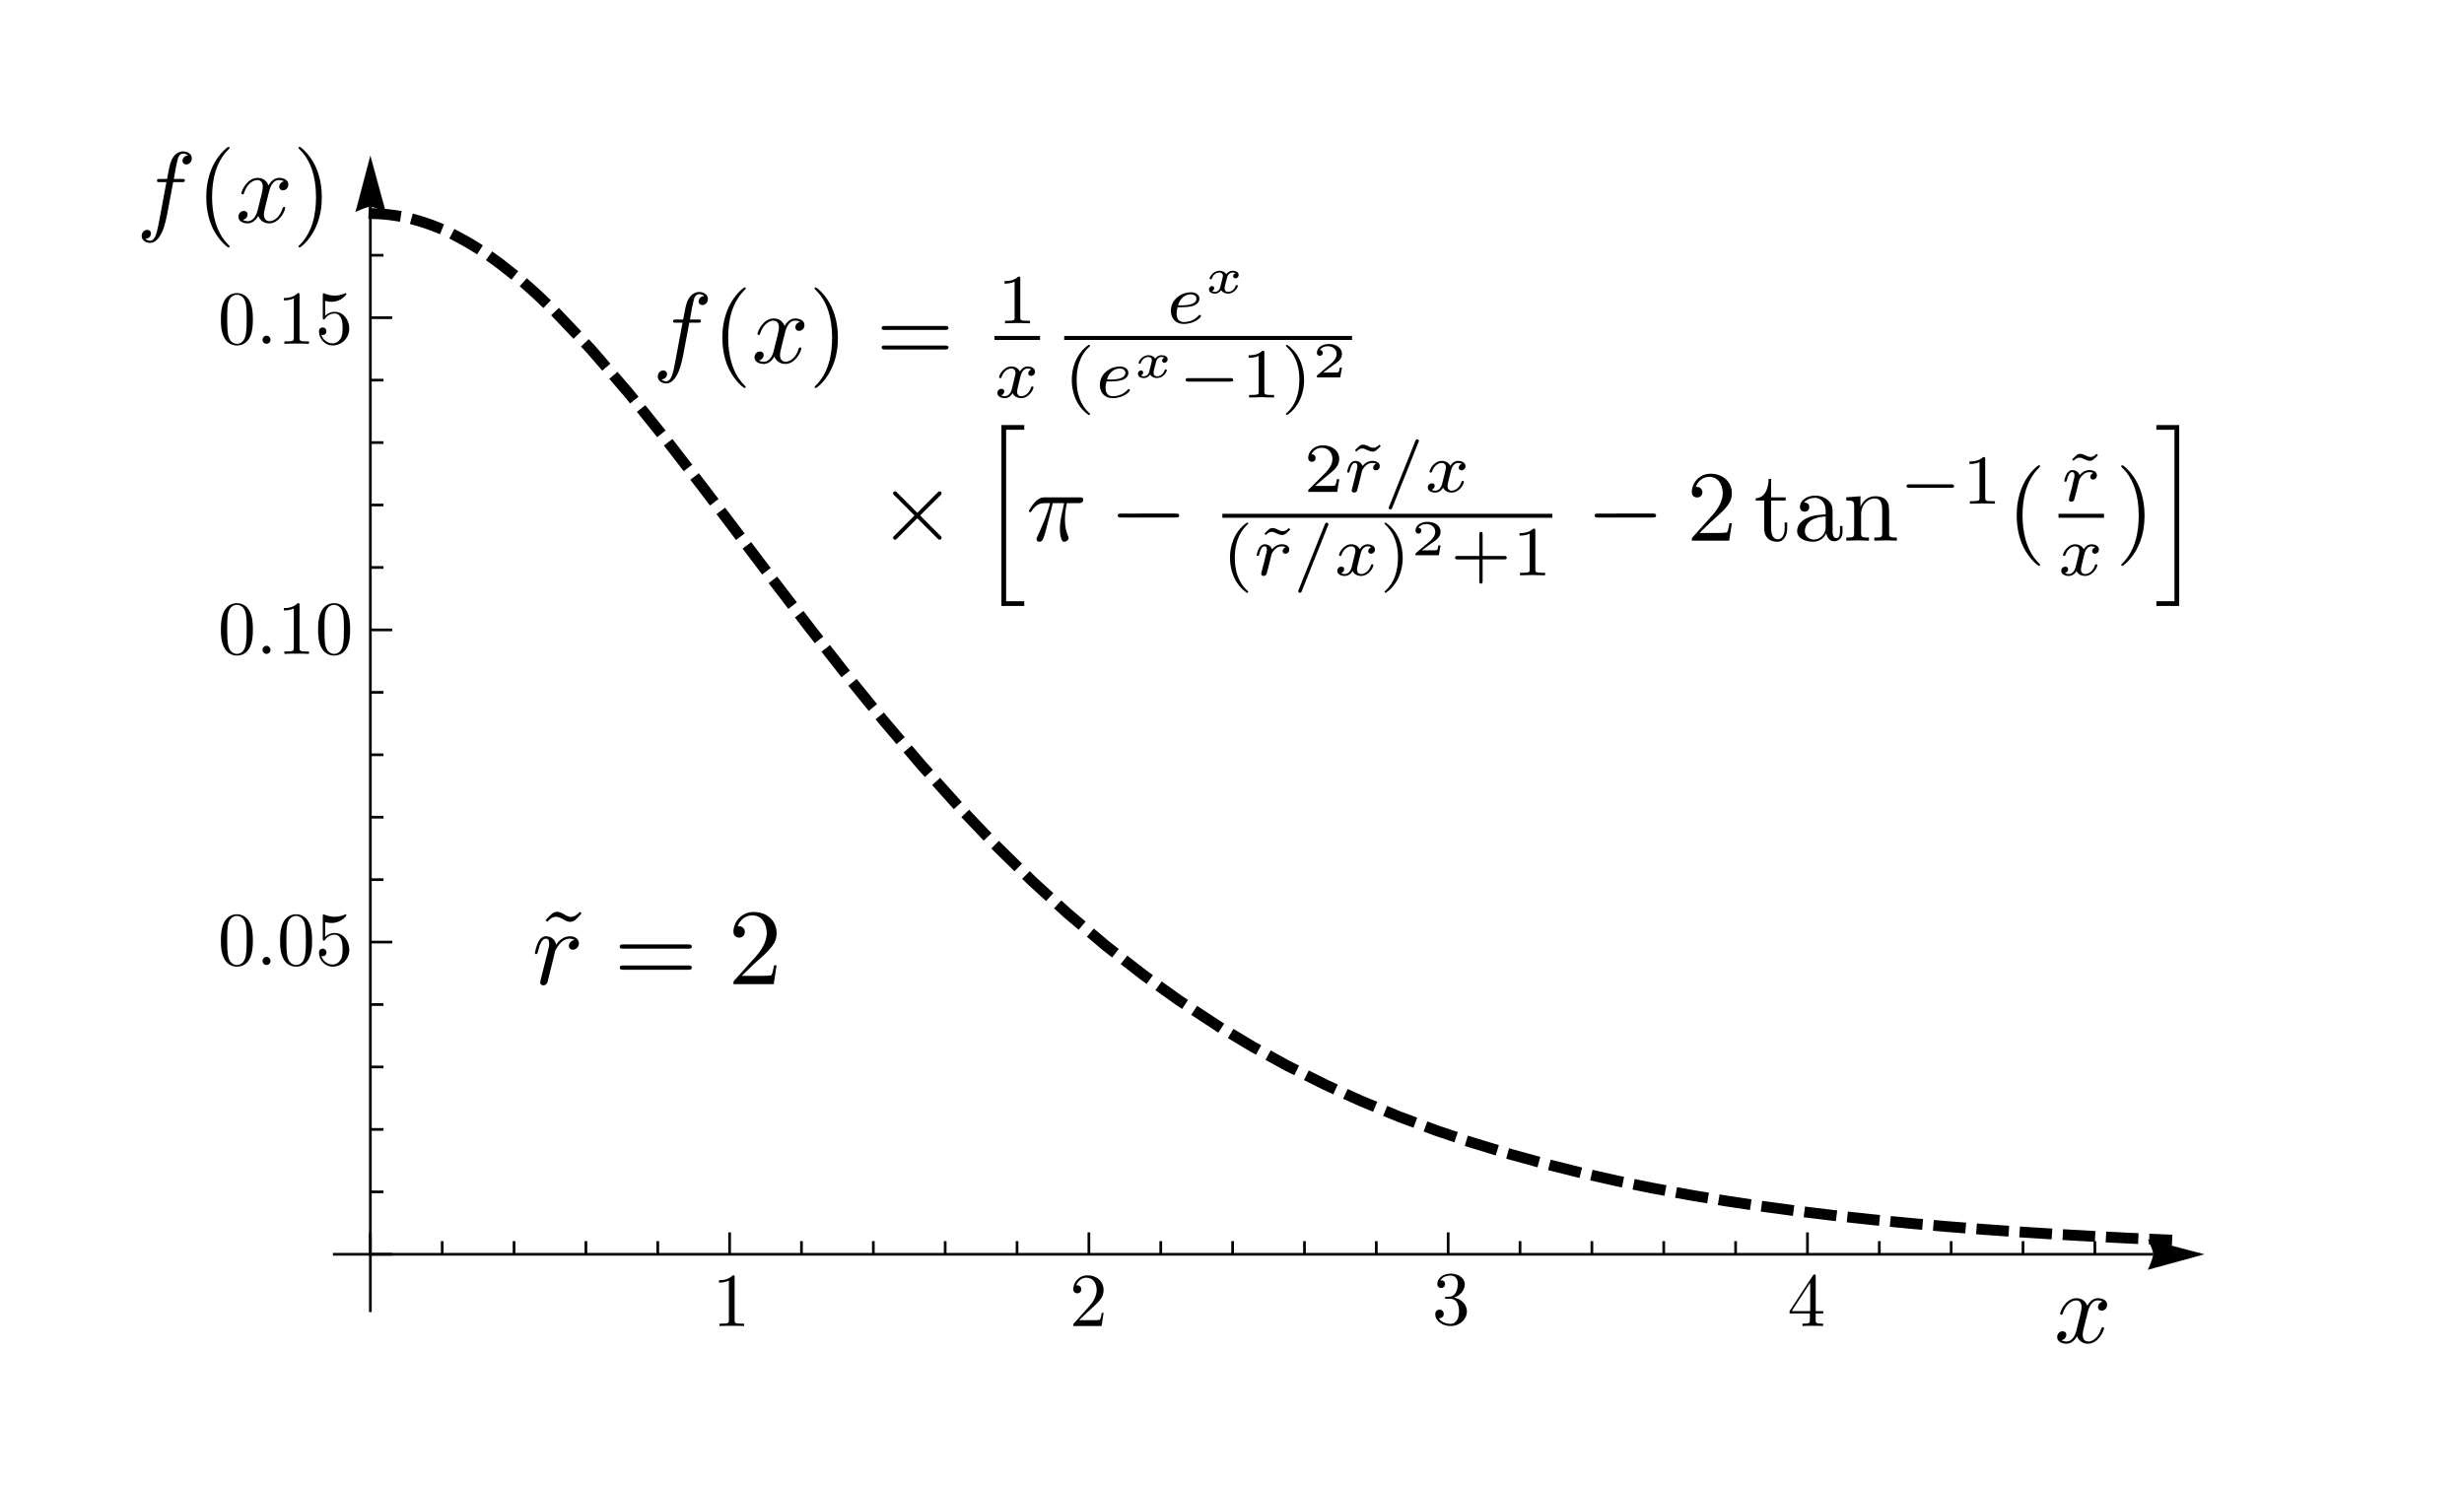 <?xml version="1.0" encoding="UTF-8" standalone="no"?>
<!-- Created with Inkscape (http://www.inkscape.org/) -->

<svg
   xmlns:ns0="http://www.iki.fi/pav/software/textext/"
   xmlns:dc="http://purl.org/dc/elements/1.1/"
   xmlns:cc="http://creativecommons.org/ns#"
   xmlns:rdf="http://www.w3.org/1999/02/22-rdf-syntax-ns#"
   xmlns:svg="http://www.w3.org/2000/svg"
   xmlns="http://www.w3.org/2000/svg"
   xmlns:xlink="http://www.w3.org/1999/xlink"
   xmlns:sodipodi="http://sodipodi.sourceforge.net/DTD/sodipodi-0.dtd"
   xmlns:inkscape="http://www.inkscape.org/namespaces/inkscape"
   sodipodi:docname="behaviour_integrand.svg"
   viewBox="0 0 480 289.333"
   height="289.333"
   width="480"
   xml:space="preserve"
   id="svg2"
   version="1.1"
   inkscape:version="0.92.1 r15371"><sodipodi:namedview
     inkscape:current-layer="g10"
     inkscape:window-maximized="0"
     inkscape:window-y="27"
     inkscape:window-x="0"
     inkscape:cy="144.66667"
     inkscape:cx="109.13422"
     inkscape:zoom="1.428945"
     showgrid="false"
     id="namedview4"
     inkscape:window-height="1019"
     inkscape:window-width="1498"
     inkscape:pageshadow="2"
     inkscape:pageopacity="0"
     guidetolerance="10"
     gridtolerance="10"
     objecttolerance="10"
     borderopacity="1"
     bordercolor="#666666"
     pagecolor="#ffffff" /><defs
     id="defs6"><defs
       id="defs12918"><g
         id="g12916"><symbol
           style="overflow:visible"
           id="textext-ffcc054b-0"
           overflow="visible"><path
             inkscape:connector-curvature="0"
             id="path12808"
             d=""
             style="stroke:none" /></symbol><symbol
           style="overflow:visible"
           id="textext-ffcc054b-1"
           overflow="visible"><path
             inkscape:connector-curvature="0"
             id="path12811"
             d="m 3.656,-3.984 h 0.859 c 0.203,0 0.297,0 0.297,-0.203 0,-0.109 -0.094,-0.109 -0.266,-0.109 H 3.719 L 3.922,-5.438 c 0.047,-0.203 0.188,-0.906 0.25,-1.031 0.078,-0.188 0.25,-0.344 0.469,-0.344 0.031,0 0.297,0 0.484,0.188 -0.438,0.031 -0.547,0.391 -0.547,0.531 0,0.234 0.188,0.359 0.375,0.359 C 5.219,-5.734 5.5,-5.969 5.5,-6.344 c 0,-0.453 -0.453,-0.688 -0.859,-0.688 -0.344,0 -0.969,0.188 -1.266,1.172 -0.062,0.203 -0.094,0.312 -0.328,1.562 h -0.688 c -0.203,0 -0.312,0 -0.312,0.188 0,0.125 0.094,0.125 0.281,0.125 h 0.656 L 2.25,-0.047 c -0.188,0.969 -0.359,1.875 -0.875,1.875 -0.047,0 -0.281,0 -0.484,-0.188 C 1.359,1.609 1.453,1.25 1.453,1.109 1.453,0.875 1.266,0.75 1.078,0.75 0.812,0.75 0.531,0.984 0.531,1.359 c 0,0.438 0.438,0.688 0.844,0.688 0.547,0 0.953,-0.594 1.125,-0.969 0.328,-0.625 0.547,-1.828 0.562,-1.906 z m 0,0"
             style="stroke:none" /></symbol><symbol
           style="overflow:visible"
           id="textext-ffcc054b-2"
           overflow="visible"><path
             inkscape:connector-curvature="0"
             id="path12814"
             d="M 3.328,-3.016 C 3.391,-3.266 3.625,-4.188 4.312,-4.188 c 0.047,0 0.297,0 0.5,0.125 C 4.531,-4 4.344,-3.766 4.344,-3.516 c 0,0.156 0.109,0.344 0.375,0.344 0.219,0 0.531,-0.172 0.531,-0.578 0,-0.516 -0.578,-0.656 -0.922,-0.656 -0.578,0 -0.922,0.531 -1.047,0.75 -0.25,-0.656 -0.781,-0.75 -1.078,-0.75 -1.031,0 -1.609,1.281 -1.609,1.531 0,0.109 0.109,0.109 0.125,0.109 0.078,0 0.109,-0.031 0.125,-0.109 0.344,-1.062 1,-1.312 1.344,-1.312 0.188,0 0.531,0.094 0.531,0.672 0,0.312 -0.172,0.969 -0.531,2.375 -0.156,0.609 -0.516,1.031 -0.953,1.031 -0.062,0 -0.281,0 -0.5,-0.125 0.25,-0.062 0.469,-0.266 0.469,-0.547 0,-0.266 -0.219,-0.344 -0.359,-0.344 -0.312,0 -0.547,0.25 -0.547,0.578 0,0.453 0.484,0.656 0.922,0.656 0.672,0 1.031,-0.703 1.047,-0.75 0.125,0.359 0.484,0.75 1.078,0.75 1.031,0 1.594,-1.281 1.594,-1.531 0,-0.109 -0.078,-0.109 -0.109,-0.109 -0.094,0 -0.109,0.047 -0.141,0.109 -0.328,1.078 -1,1.312 -1.312,1.312 -0.391,0 -0.547,-0.312 -0.547,-0.656 0,-0.219 0.047,-0.438 0.156,-0.875 z m 0,0"
             style="stroke:none" /></symbol><symbol
           style="overflow:visible"
           id="textext-ffcc054b-3"
           overflow="visible"><path
             inkscape:connector-curvature="0"
             id="path12817"
             d="m 2.641,-3.719 h 1.125 C 3.438,-2.25 3.344,-1.812 3.344,-1.141 c 0,0.141 0,0.406 0.078,0.75 0.109,0.438 0.219,0.5 0.359,0.5 0.203,0 0.422,-0.172 0.422,-0.375 0,-0.062 0,-0.078 -0.062,-0.219 -0.297,-0.719 -0.297,-1.375 -0.297,-1.656 0,-0.516 0.078,-1.062 0.188,-1.578 h 1.125 c 0.141,0 0.5,0 0.5,-0.344 0,-0.234 -0.219,-0.234 -0.406,-0.234 H 1.906 c -0.219,0 -0.594,0 -1.031,0.469 -0.344,0.391 -0.609,0.844 -0.609,0.891 0,0.016 0,0.109 0.125,0.109 0.078,0 0.094,-0.047 0.156,-0.125 C 1.031,-3.719 1.609,-3.719 1.812,-3.719 H 2.375 C 2.062,-2.516 1.531,-1.312 1.109,-0.406 1.031,-0.25 1.031,-0.234 1.031,-0.156 c 0,0.188 0.156,0.266 0.281,0.266 0.297,0 0.375,-0.281 0.5,-0.641 C 1.953,-1 1.953,-1.016 2.078,-1.516 Z m 0,0"
             style="stroke:none" /></symbol><symbol
           style="overflow:visible"
           id="textext-ffcc054b-4"
           overflow="visible"><path
             inkscape:connector-curvature="0"
             id="path12820"
             d=""
             style="stroke:none" /></symbol><symbol
           style="overflow:visible"
           id="textext-ffcc054b-5"
           overflow="visible"><path
             inkscape:connector-curvature="0"
             id="path12823"
             d="m 3.297,2.391 c 0,-0.031 0,-0.047 -0.172,-0.219 C 1.891,0.922 1.562,-0.969 1.562,-2.5 c 0,-1.734 0.375,-3.469 1.609,-4.703 0.125,-0.125 0.125,-0.141 0.125,-0.172 0,-0.078 -0.031,-0.109 -0.094,-0.109 -0.109,0 -1,0.688 -1.594,1.953 -0.5,1.094 -0.625,2.203 -0.625,3.031 0,0.781 0.109,1.984 0.656,3.125 C 2.25,1.844 3.094,2.5 3.203,2.5 c 0.062,0 0.094,-0.031 0.094,-0.109 z m 0,0"
             style="stroke:none" /></symbol><symbol
           style="overflow:visible"
           id="textext-ffcc054b-6"
           overflow="visible"><path
             inkscape:connector-curvature="0"
             id="path12826"
             d="m 2.875,-2.5 c 0,-0.766 -0.109,-1.969 -0.656,-3.109 -0.594,-1.219 -1.453,-1.875 -1.547,-1.875 -0.062,0 -0.109,0.047 -0.109,0.109 0,0.031 0,0.047 0.188,0.234 0.984,0.984 1.547,2.562 1.547,4.641 0,1.719 -0.359,3.469 -1.594,4.719 C 0.562,2.344 0.562,2.359 0.562,2.391 0.562,2.453 0.609,2.5 0.672,2.5 0.766,2.5 1.672,1.812 2.25,0.547 2.766,-0.547 2.875,-1.656 2.875,-2.5 Z m 0,0"
             style="stroke:none" /></symbol><symbol
           style="overflow:visible"
           id="textext-ffcc054b-7"
           overflow="visible"><path
             inkscape:connector-curvature="0"
             id="path12829"
             d="m 6.844,-3.266 c 0.156,0 0.344,0 0.344,-0.188 C 7.188,-3.656 7,-3.656 6.859,-3.656 h -5.969 c -0.141,0 -0.328,0 -0.328,0.203 0,0.188 0.188,0.188 0.328,0.188 z m 0.016,1.938 c 0.141,0 0.328,0 0.328,-0.203 0,-0.188 -0.188,-0.188 -0.344,-0.188 H 0.891 c -0.141,0 -0.328,0 -0.328,0.188 0,0.203 0.188,0.203 0.328,0.203 z m 0,0"
             style="stroke:none" /></symbol><symbol
           style="overflow:visible"
           id="textext-ffcc054b-8"
           overflow="visible"><path
             inkscape:connector-curvature="0"
             id="path12832"
             d="m 1.266,-0.766 1.062,-1.031 c 1.547,-1.375 2.141,-1.906 2.141,-2.906 0,-1.141 -0.891,-1.938 -2.109,-1.938 -1.125,0 -1.859,0.922 -1.859,1.812 0,0.547 0.5,0.547 0.531,0.547 0.172,0 0.516,-0.109 0.516,-0.531 0,-0.25 -0.188,-0.516 -0.531,-0.516 -0.078,0 -0.094,0 -0.125,0.016 0.219,-0.656 0.766,-1.016 1.344,-1.016 0.906,0 1.328,0.812 1.328,1.625 C 3.562,-3.906 3.078,-3.125 2.516,-2.5 l -1.906,2.125 C 0.5,-0.266 0.5,-0.234 0.5,0 H 4.203 L 4.469,-1.734 H 4.234 C 4.172,-1.438 4.109,-1 4,-0.844 3.938,-0.766 3.281,-0.766 3.062,-0.766 Z m 0,0"
             style="stroke:none" /></symbol><symbol
           style="overflow:visible"
           id="textext-ffcc054b-9"
           overflow="visible"><path
             inkscape:connector-curvature="0"
             id="path12835"
             d="m 1.719,-3.984 h 1.438 v -0.312 H 1.719 V -6.125 h -0.25 c 0,0.812 -0.297,1.875 -1.281,1.922 v 0.219 h 0.844 v 2.75 c 0,1.219 0.938,1.344 1.297,1.344 0.703,0 0.984,-0.703 0.984,-1.344 v -0.562 h -0.25 V -1.25 c 0,0.734 -0.297,1.109 -0.672,1.109 -0.672,0 -0.672,-0.906 -0.672,-1.078 z m 0,0"
             style="stroke:none" /></symbol><symbol
           style="overflow:visible"
           id="textext-ffcc054b-10"
           overflow="visible"><path
             inkscape:connector-curvature="0"
             id="path12838"
             d="m 3.312,-0.75 c 0.047,0.391 0.312,0.812 0.781,0.812 0.219,0 0.828,-0.141 0.828,-0.953 v -0.562 h -0.25 v 0.562 c 0,0.578 -0.25,0.641 -0.359,0.641 -0.328,0 -0.375,-0.453 -0.375,-0.5 v -1.984 c 0,-0.422 0,-0.812 -0.359,-1.188 C 3.188,-4.312 2.688,-4.469 2.219,-4.469 c -0.828,0 -1.516,0.469 -1.516,1.125 0,0.297 0.203,0.469 0.469,0.469 0.281,0 0.453,-0.203 0.453,-0.453 0,-0.125 -0.047,-0.453 -0.516,-0.453 C 1.391,-4.141 1.875,-4.25 2.188,-4.25 c 0.5,0 1.062,0.391 1.062,1.281 v 0.359 c -0.516,0.031 -1.203,0.062 -1.828,0.359 -0.75,0.344 -1,0.859 -1,1.297 0,0.812 0.969,1.062 1.594,1.062 0.656,0 1.109,-0.406 1.297,-0.859 z M 3.25,-2.391 v 1 c 0,0.938 -0.719,1.281 -1.172,1.281 -0.484,0 -0.891,-0.344 -0.891,-0.844 0,-0.547 0.422,-1.375 2.062,-1.438 z m 0,0"
             style="stroke:none" /></symbol><symbol
           style="overflow:visible"
           id="textext-ffcc054b-11"
           overflow="visible"><path
             inkscape:connector-curvature="0"
             id="path12841"
             d="M 1.094,-3.422 V -0.75 c 0,0.438 -0.109,0.438 -0.781,0.438 V 0 c 0.359,-0.016 0.859,-0.031 1.141,-0.031 0.25,0 0.766,0.016 1.109,0.031 v -0.312 c -0.672,0 -0.781,0 -0.781,-0.438 V -2.594 C 1.781,-3.625 2.5,-4.188 3.125,-4.188 c 0.641,0 0.75,0.531 0.75,1.109 V -0.75 c 0,0.438 -0.109,0.438 -0.781,0.438 V 0 c 0.344,-0.016 0.859,-0.031 1.125,-0.031 0.25,0 0.781,0.016 1.109,0.031 v -0.312 c -0.516,0 -0.766,0 -0.766,-0.297 v -1.906 c 0,-0.859 0,-1.156 -0.312,-1.516 -0.141,-0.172 -0.469,-0.375 -1.047,-0.375 C 2.469,-4.406 2,-3.984 1.719,-3.359 V -4.406 L 0.312,-4.297 v 0.312 c 0.703,0 0.781,0.062 0.781,0.562 z m 0,0"
             style="stroke:none" /></symbol><symbol
           style="overflow:visible"
           id="textext-ffcc054b-12"
           overflow="visible"><path
             inkscape:connector-curvature="0"
             id="path12844"
             d=""
             style="stroke:none" /></symbol><symbol
           style="overflow:visible"
           id="textext-ffcc054b-13"
           overflow="visible"><path
             inkscape:connector-curvature="0"
             id="path12847"
             d="m 2.328,-4.438 c 0,-0.188 0,-0.188 -0.203,-0.188 -0.453,0.438 -1.078,0.438 -1.359,0.438 v 0.25 c 0.156,0 0.625,0 1,-0.188 v 3.547 c 0,0.234 0,0.328 -0.688,0.328 H 0.812 V 0 c 0.125,0 0.984,-0.031 1.234,-0.031 0.219,0 1.094,0.031 1.25,0.031 V -0.25 H 3.031 c -0.703,0 -0.703,-0.094 -0.703,-0.328 z m 0,0"
             style="stroke:none" /></symbol><symbol
           style="overflow:visible"
           id="textext-ffcc054b-14"
           overflow="visible"><path
             inkscape:connector-curvature="0"
             id="path12850"
             d="M 2.469,-5.219 C 1.156,-4.297 0.797,-2.812 0.797,-1.75 c 0,0.984 0.297,2.516 1.672,3.484 0.062,0 0.141,0 0.141,-0.078 0,-0.047 -0.016,-0.062 -0.062,-0.109 C 1.609,0.703 1.281,-0.469 1.281,-1.734 1.281,-3.625 2,-4.547 2.562,-5.062 2.594,-5.094 2.609,-5.109 2.609,-5.141 2.609,-5.219 2.531,-5.219 2.469,-5.219 Z m 0,0"
             style="stroke:none" /></symbol><symbol
           style="overflow:visible"
           id="textext-ffcc054b-15"
           overflow="visible"><path
             inkscape:connector-curvature="0"
             id="path12853"
             d="m 0.625,-5.219 c -0.047,0 -0.125,0 -0.125,0.078 0,0.031 0.016,0.047 0.062,0.109 0.594,0.547 1.266,1.484 1.266,3.281 0,1.453 -0.453,2.562 -1.203,3.234 -0.125,0.125 -0.125,0.125 -0.125,0.172 0,0.031 0.016,0.078 0.078,0.078 0.094,0 0.75,-0.453 1.219,-1.328 0.297,-0.578 0.5,-1.328 0.5,-2.141 C 2.297,-2.719 2,-4.25 0.625,-5.219 Z m 0,0"
             style="stroke:none" /></symbol><symbol
           style="overflow:visible"
           id="textext-ffcc054b-16"
           overflow="visible"><path
             inkscape:connector-curvature="0"
             id="path12856"
             d="M 3.516,-1.266 H 3.281 c -0.016,0.156 -0.094,0.562 -0.188,0.625 C 3.047,-0.594 2.516,-0.594 2.406,-0.594 H 1.125 c 0.734,-0.641 0.984,-0.844 1.391,-1.172 0.516,-0.406 1,-0.844 1,-1.5 0,-0.844 -0.734,-1.359 -1.625,-1.359 -0.859,0 -1.453,0.609 -1.453,1.25 0,0.344 0.297,0.391 0.375,0.391 0.156,0 0.359,-0.125 0.359,-0.375 0,-0.125 -0.047,-0.375 -0.406,-0.375 C 0.984,-4.219 1.453,-4.375 1.781,-4.375 c 0.703,0 1.062,0.547 1.062,1.109 0,0.609 -0.438,1.078 -0.656,1.328 L 0.516,-0.266 C 0.438,-0.203 0.438,-0.188 0.438,0 h 2.875 z m 0,0"
             style="stroke:none" /></symbol><symbol
           style="overflow:visible"
           id="textext-ffcc054b-17"
           overflow="visible"><path
             inkscape:connector-curvature="0"
             id="path12859"
             d="M 3.125,-4.688 C 2.922,-4.469 2.719,-4.375 2.516,-4.375 2.344,-4.375 2.125,-4.469 2.078,-4.516 1.828,-4.625 1.672,-4.688 1.531,-4.688 c -0.297,0 -0.391,0.109 -0.828,0.562 L 0.844,-4 c 0.188,-0.203 0.391,-0.312 0.594,-0.312 0.172,0 0.391,0.109 0.438,0.141 C 2.125,-4.062 2.281,-4 2.438,-4 2.719,-4 2.828,-4.109 3.266,-4.547 Z m 0,0"
             style="stroke:none" /></symbol><symbol
           style="overflow:visible"
           id="textext-ffcc054b-18"
           overflow="visible"><path
             inkscape:connector-curvature="0"
             id="path12862"
             d="m 3.219,-1.578 h 2.141 c 0.094,0 0.25,0 0.25,-0.156 0,-0.188 -0.156,-0.188 -0.25,-0.188 H 3.219 V -4.062 c 0,-0.078 0,-0.25 -0.156,-0.25 -0.172,0 -0.172,0.156 -0.172,0.25 v 2.141 H 0.75 c -0.094,0 -0.266,0 -0.266,0.172 0,0.172 0.156,0.172 0.266,0.172 H 2.891 V 0.562 c 0,0.094 0,0.266 0.156,0.266 0.172,0 0.172,-0.172 0.172,-0.266 z m 0,0"
             style="stroke:none" /></symbol><symbol
           style="overflow:visible"
           id="textext-ffcc054b-19"
           overflow="visible"><path
             inkscape:connector-curvature="0"
             id="path12865"
             d=""
             style="stroke:none" /></symbol><symbol
           style="overflow:visible"
           id="textext-ffcc054b-20"
           overflow="visible"><path
             inkscape:connector-curvature="0"
             id="path12868"
             d="M 1.734,-0.734 C 1.672,-0.5 1.438,-0.125 1.078,-0.125 c -0.016,0 -0.234,0 -0.375,-0.094 0.281,-0.094 0.312,-0.344 0.312,-0.391 0,-0.156 -0.125,-0.25 -0.281,-0.25 -0.203,0 -0.406,0.156 -0.406,0.422 0,0.344 0.391,0.5 0.734,0.5 0.328,0 0.609,-0.188 0.781,-0.484 C 2.016,-0.062 2.391,0.062 2.672,0.062 c 0.812,0 1.234,-0.859 1.234,-1.062 0,-0.094 -0.094,-0.094 -0.109,-0.094 -0.109,0 -0.109,0.047 -0.141,0.125 -0.141,0.484 -0.562,0.844 -0.953,0.844 -0.281,0 -0.422,-0.188 -0.422,-0.453 0,-0.188 0.172,-0.812 0.359,-1.594 C 2.781,-2.703 3.094,-2.875 3.328,-2.875 c 0.016,0 0.219,0 0.375,0.094 -0.219,0.062 -0.312,0.266 -0.312,0.391 0,0.141 0.125,0.25 0.281,0.25 0.156,0 0.391,-0.125 0.391,-0.422 0,-0.391 -0.453,-0.516 -0.719,-0.516 -0.359,0 -0.641,0.234 -0.781,0.5 -0.125,-0.281 -0.453,-0.5 -0.844,-0.5 C 0.938,-3.078 0.5,-2.219 0.5,-2 c 0,0.078 0.094,0.078 0.109,0.078 0.094,0 0.094,-0.016 0.141,-0.109 C 0.922,-2.578 1.359,-2.875 1.703,-2.875 1.938,-2.875 2.125,-2.75 2.125,-2.422 2.125,-2.281 2.031,-1.938 1.969,-1.688 Z m 0,0"
             style="stroke:none" /></symbol><symbol
           style="overflow:visible"
           id="textext-ffcc054b-21"
           overflow="visible"><path
             inkscape:connector-curvature="0"
             id="path12871"
             d="m 1.562,-1.594 c 0.188,0 0.75,-0.016 1.125,-0.141 0.516,-0.188 0.609,-0.516 0.609,-0.719 0,-0.391 -0.391,-0.625 -0.859,-0.625 -0.844,0 -1.969,0.641 -1.969,1.844 0,0.703 0.438,1.297 1.25,1.297 1.188,0 1.734,-0.688 1.734,-0.781 0,-0.047 -0.062,-0.125 -0.125,-0.125 -0.031,0 -0.047,0.016 -0.109,0.078 C 2.672,-0.125 1.859,-0.125 1.734,-0.125 1.312,-0.125 1.031,-0.406 1.031,-0.969 c 0,-0.094 0,-0.234 0.094,-0.625 z M 1.172,-1.781 C 1.469,-2.797 2.234,-2.875 2.438,-2.875 2.734,-2.875 3,-2.719 3,-2.453 3,-1.781 1.812,-1.781 1.516,-1.781 Z m 0,0"
             style="stroke:none" /></symbol><symbol
           style="overflow:visible"
           id="textext-ffcc054b-22"
           overflow="visible"><path
             inkscape:connector-curvature="0"
             id="path12874"
             d="m 1.641,-1.406 c 0,-0.047 0.172,-0.672 0.172,-0.703 0.016,-0.062 0.219,-0.406 0.453,-0.578 0.062,-0.047 0.25,-0.188 0.562,-0.188 0.062,0 0.234,0 0.375,0.094 -0.219,0.062 -0.297,0.266 -0.297,0.391 0,0.141 0.109,0.25 0.266,0.25 0.172,0 0.391,-0.125 0.391,-0.422 0,-0.359 -0.375,-0.516 -0.734,-0.516 -0.359,0 -0.672,0.156 -0.984,0.5 -0.125,-0.422 -0.547,-0.5 -0.719,-0.5 -0.25,0 -0.422,0.172 -0.547,0.359 -0.156,0.266 -0.25,0.672 -0.25,0.719 0,0.078 0.094,0.078 0.125,0.078 0.094,0 0.094,-0.016 0.141,-0.203 0.109,-0.422 0.25,-0.75 0.516,-0.75 0.188,0 0.234,0.156 0.234,0.344 0,0.125 -0.062,0.391 -0.125,0.578 -0.047,0.188 -0.109,0.469 -0.141,0.625 L 0.844,-0.438 C 0.828,-0.344 0.781,-0.172 0.781,-0.156 0.781,0 0.906,0.062 1.016,0.062 1.125,0.062 1.266,0 1.312,-0.125 1.328,-0.172 1.406,-0.484 1.453,-0.656 Z m 0,0"
             style="stroke:none" /></symbol><symbol
           style="overflow:visible"
           id="textext-ffcc054b-23"
           overflow="visible"><path
             inkscape:connector-curvature="0"
             id="path12877"
             d="m 3.484,-4.922 c 0.047,-0.094 0.047,-0.109 0.047,-0.125 0,-0.109 -0.094,-0.172 -0.172,-0.172 -0.109,0 -0.141,0.078 -0.188,0.172 L 0.578,1.438 C 0.531,1.531 0.531,1.547 0.531,1.562 c 0,0.109 0.094,0.172 0.172,0.172 0.125,0 0.156,-0.078 0.188,-0.172 z m 0,0"
             style="stroke:none" /></symbol><symbol
           style="overflow:visible"
           id="textext-ffcc054b-24"
           overflow="visible"><path
             inkscape:connector-curvature="0"
             id="path12880"
             d=""
             style="stroke:none" /></symbol><symbol
           style="overflow:visible"
           id="textext-ffcc054b-25"
           overflow="visible"><path
             inkscape:connector-curvature="0"
             id="path12883"
             d="m 3.094,-1.953 c -0.234,0.062 -0.234,0.281 -0.234,0.297 0,0.078 0.062,0.203 0.234,0.203 0.141,0 0.312,-0.125 0.312,-0.344 0,-0.297 -0.328,-0.406 -0.594,-0.406 -0.328,0 -0.547,0.203 -0.641,0.344 -0.156,-0.281 -0.484,-0.344 -0.656,-0.344 -0.625,0 -0.984,0.594 -0.984,0.766 0,0.078 0.078,0.078 0.109,0.078 0.047,0 0.078,0 0.109,-0.062 0.141,-0.484 0.547,-0.609 0.734,-0.609 0.172,0 0.359,0.062 0.359,0.328 0,0.125 -0.094,0.469 -0.266,1.141 -0.062,0.281 -0.297,0.453 -0.516,0.453 -0.031,0 -0.172,0 -0.297,-0.078 0.219,-0.094 0.219,-0.281 0.219,-0.297 0,-0.141 -0.109,-0.203 -0.219,-0.203 -0.125,0 -0.297,0.094 -0.297,0.328 0,0.312 0.328,0.422 0.594,0.422 0.266,0 0.5,-0.172 0.609,-0.344 C 1.875,0.016 2.188,0.062 2.344,0.062 c 0.625,0 0.984,-0.594 0.984,-0.781 0,-0.062 -0.078,-0.062 -0.109,-0.062 -0.078,0 -0.094,0.031 -0.109,0.062 C 2.969,-0.266 2.594,-0.109 2.375,-0.109 c -0.156,0 -0.359,-0.062 -0.359,-0.344 0,-0.062 0,-0.094 0.031,-0.266 0.094,-0.344 0.219,-0.891 0.266,-0.984 0.062,-0.125 0.234,-0.328 0.484,-0.328 0.016,0 0.188,0 0.297,0.078 z m 0,0"
             style="stroke:none" /></symbol><symbol
           style="overflow:visible"
           id="textext-ffcc054b-26"
           overflow="visible"><path
             inkscape:connector-curvature="0"
             id="path12886"
             d=""
             style="stroke:none" /></symbol><symbol
           style="overflow:visible"
           id="textext-ffcc054b-27"
           overflow="visible"><path
             inkscape:connector-curvature="0"
             id="path12889"
             d="m 5.188,-1.578 c 0.109,0 0.281,0 0.281,-0.156 0,-0.188 -0.172,-0.188 -0.281,-0.188 H 1.031 c -0.109,0 -0.281,0 -0.281,0.172 0,0.172 0.156,0.172 0.281,0.172 z m 0,0"
             style="stroke:none" /></symbol><symbol
           style="overflow:visible"
           id="textext-ffcc054b-28"
           overflow="visible"><path
             inkscape:connector-curvature="0"
             id="path12892"
             d=""
             style="stroke:none" /></symbol><symbol
           style="overflow:visible"
           id="textext-ffcc054b-29"
           overflow="visible"><path
             inkscape:connector-curvature="0"
             id="path12895"
             d="M 2.938,-0.969 H 2.719 c 0,0.094 -0.062,0.406 -0.141,0.453 -0.031,0.031 -0.453,0.031 -0.531,0.031 H 1.078 C 1.406,-0.719 1.766,-1 2.062,-1.203 c 0.453,-0.312 0.875,-0.594 0.875,-1.125 0,-0.641 -0.609,-0.984 -1.312,-0.984 -0.672,0 -1.172,0.375 -1.172,0.875 0,0.25 0.219,0.297 0.297,0.297 0.125,0 0.281,-0.094 0.281,-0.297 0,-0.172 -0.125,-0.281 -0.281,-0.281 0.141,-0.234 0.438,-0.375 0.766,-0.375 0.484,0 0.891,0.281 0.891,0.766 0,0.422 -0.297,0.75 -0.672,1.062 l -1.219,1.031 C 0.469,-0.188 0.453,-0.188 0.453,-0.156 V 0 h 2.312 z m 0,0"
             style="stroke:none" /></symbol><symbol
           style="overflow:visible"
           id="textext-ffcc054b-30"
           overflow="visible"><path
             inkscape:connector-curvature="0"
             id="path12898"
             d=""
             style="stroke:none" /></symbol><symbol
           style="overflow:visible"
           id="textext-ffcc054b-31"
           overflow="visible"><path
             inkscape:connector-curvature="0"
             id="path12901"
             d="M 3.875,-2.766 1.891,-4.75 C 1.766,-4.875 1.75,-4.891 1.672,-4.891 1.562,-4.891 1.469,-4.812 1.469,-4.688 c 0,0.062 0.016,0.078 0.125,0.188 l 2,2 -2,2.016 c -0.109,0.109 -0.125,0.125 -0.125,0.188 0,0.125 0.094,0.203 0.203,0.203 0.078,0 0.094,-0.016 0.219,-0.141 L 3.875,-2.219 l 2.062,2.062 c 0.016,0.016 0.078,0.062 0.141,0.062 0.125,0 0.203,-0.078 0.203,-0.203 0,-0.016 0,-0.047 -0.031,-0.109 C 6.234,-0.422 4.656,-1.984 4.156,-2.5 l 1.828,-1.812 c 0.047,-0.062 0.203,-0.188 0.25,-0.25 0,-0.016 0.047,-0.062 0.047,-0.125 0,-0.125 -0.078,-0.203 -0.203,-0.203 C 6,-4.891 5.969,-4.859 5.859,-4.75 Z m 0,0"
             style="stroke:none" /></symbol><symbol
           style="overflow:visible"
           id="textext-ffcc054b-32"
           overflow="visible"><path
             inkscape:connector-curvature="0"
             id="path12904"
             d="m 6.562,-2.297 c 0.172,0 0.359,0 0.359,-0.203 0,-0.188 -0.188,-0.188 -0.359,-0.188 H 1.172 c -0.172,0 -0.344,0 -0.344,0.188 0,0.203 0.172,0.203 0.344,0.203 z m 0,0"
             style="stroke:none" /></symbol><symbol
           style="overflow:visible"
           id="textext-ffcc054b-33"
           overflow="visible"><path
             inkscape:connector-curvature="0"
             id="path12907"
             d=""
             style="stroke:none" /></symbol><symbol
           style="overflow:visible"
           id="textext-ffcc054b-34"
           overflow="visible"><path
             inkscape:connector-curvature="0"
             id="path12910"
             d="M 2.25,17.531 H 4.516 V 17.062 H 2.719 v -17 H 4.516 V -0.406 H 2.25 Z m 0,0"
             style="stroke:none" /></symbol><symbol
           style="overflow:visible"
           id="textext-ffcc054b-35"
           overflow="visible"><path
             inkscape:connector-curvature="0"
             id="path12913"
             d="M 1.969,17.062 H 0.172 v 0.469 H 2.438 V -0.406 H 0.172 V 0.062 H 1.969 Z m 0,0"
             style="stroke:none" /></symbol></g></defs></defs><g
     transform="matrix(1.333,0,0,-1.333,0,289.333)"
     inkscape:label="behaviour_integrand"
     inkscape:groupmode="layer"
     id="g10"><g
       transform="matrix(0.79,0,0,0.79,37.913,23.041)"
       id="g12"><path
         inkscape:connector-curvature="0"
         id="path14"
         style="fill:none;stroke:#000000;stroke-width:2;stroke-linecap:square;stroke-linejoin:miter;stroke-miterlimit:3.25;stroke-dasharray:4, 4;stroke-dashoffset:0;stroke-opacity:1"
         d="m 21.184,206.055 0.304,-0.012 h 0.102 l 0.203,-0.008 0.203,-0.012 0.102,-0.003 0.101,-0.008 0.203,-0.012 0.102,-0.004 0.101,-0.008 0.207,-0.015 0.204,-0.016 0.203,-0.019 0.203,-0.016 0.203,-0.024 0.102,-0.007 0.304,-0.036 0.407,-0.05 0.101,-0.016 0.102,-0.012 0.203,-0.027 0.508,-0.078 0.105,-0.02 0.203,-0.031 0.406,-0.074 0.407,-0.078 0.406,-0.082 0.812,-0.184 0.114,-0.027 0.328,-0.082 0.441,-0.114 0.883,-0.25 0.109,-0.031 0.114,-0.031 0.218,-0.07 0.442,-0.141 0.883,-0.297 0.218,-0.078 0.223,-0.078 0.441,-0.168 0.879,-0.348 1.766,-0.769 0.102,-0.047 0.105,-0.047 0.203,-0.098 0.414,-0.199 0.824,-0.414 1.649,-0.887 0.203,-0.117 0.207,-0.117 0.41,-0.238 0.824,-0.496 1.649,-1.043 0.203,-0.133 0.199,-0.137 0.406,-0.273 0.805,-0.559 1.617,-1.172 3.231,-2.547 0.219,-0.179 0.218,-0.184 0.438,-0.371 0.875,-0.754 1.754,-1.566 3.504,-3.332 6.539,-6.875 7.09,-8.235 6.957,-8.66 6.492,-8.41 7.039,-9.297 6.57,-8.695 6.442,-8.422 6.988,-8.914 6.519,-8.024 7.071,-8.312 6.941,-7.723 6.469,-6.785 7.019,-6.887 6.555,-5.98 7.098,-6 6.968,-5.422 6.504,-4.656 7.051,-4.625 6.582,-3.946 6.453,-3.543 7,-3.503 6.535,-2.973 7.079,-2.922 6.953,-2.59 6.484,-2.191 7.031,-2.149 6.563,-1.808 6.433,-1.61 6.981,-1.578 6.515,-1.324 7.063,-1.297 6.594,-1.086 6.465,-0.965 7.011,-0.937 6.547,-0.789 7.09,-0.77 6.965,-0.676 6.492,-0.566 7.043,-0.551 6.578,-0.461 6.445,-0.41 6.993,-0.394 6.527,-0.336 0.113,-0.004 0.114,-0.008 0.226,-0.008 0.457,-0.023 2.731,-0.129 0.113,-0.004 0.117,-0.004 0.227,-0.012 0.453,-0.019 0.91,-0.043 0.117,-0.004 0.113,-0.004 0.227,-0.012 0.457,-0.019 0.227,-0.008 0.226,-0.012 0.227,-0.008 0.117,-0.007 0.113,-0.004" /><path
         inkscape:connector-curvature="0"
         id="path16"
         style="fill:none;stroke:#000000;stroke-width:0.5;stroke-linecap:butt;stroke-linejoin:miter;stroke-miterlimit:3.25;stroke-dasharray:none;stroke-opacity:1"
         d="m 20.52,13.512 v 4.054" /><path
         inkscape:connector-curvature="0"
         id="path18"
         style="fill:none;stroke:#000000;stroke-width:0.5;stroke-linecap:butt;stroke-linejoin:miter;stroke-miterlimit:3.25;stroke-dasharray:none;stroke-opacity:1"
         d="m 33.812,13.512 v 2.433" /><path
         inkscape:connector-curvature="0"
         id="path20"
         style="fill:none;stroke:#000000;stroke-width:0.5;stroke-linecap:butt;stroke-linejoin:miter;stroke-miterlimit:3.25;stroke-dasharray:none;stroke-opacity:1"
         d="m 47.102,13.512 v 2.433" /><path
         inkscape:connector-curvature="0"
         id="path22"
         style="fill:none;stroke:#000000;stroke-width:0.5;stroke-linecap:butt;stroke-linejoin:miter;stroke-miterlimit:3.25;stroke-dasharray:none;stroke-opacity:1"
         d="m 60.395,13.512 v 2.433" /><path
         inkscape:connector-curvature="0"
         id="path24"
         style="fill:none;stroke:#000000;stroke-width:0.5;stroke-linecap:butt;stroke-linejoin:miter;stroke-miterlimit:3.25;stroke-dasharray:none;stroke-opacity:1"
         d="m 73.688,13.512 v 2.433" /><path
         inkscape:connector-curvature="0"
         id="path26"
         style="fill:none;stroke:#000000;stroke-width:0.5;stroke-linecap:butt;stroke-linejoin:miter;stroke-miterlimit:3.25;stroke-dasharray:none;stroke-opacity:1"
         d="m 86.98,13.512 v 4.054" /><path
         inkscape:connector-curvature="0"
         id="path32"
         style="fill:none;stroke:#000000;stroke-width:0.5;stroke-linecap:butt;stroke-linejoin:miter;stroke-miterlimit:3.25;stroke-dasharray:none;stroke-opacity:1"
         d="m 100.273,13.512 v 2.433" /><path
         inkscape:connector-curvature="0"
         id="path34"
         style="fill:none;stroke:#000000;stroke-width:0.5;stroke-linecap:butt;stroke-linejoin:miter;stroke-miterlimit:3.25;stroke-dasharray:none;stroke-opacity:1"
         d="m 113.566,13.512 v 2.433" /><path
         inkscape:connector-curvature="0"
         id="path36"
         style="fill:none;stroke:#000000;stroke-width:0.5;stroke-linecap:butt;stroke-linejoin:miter;stroke-miterlimit:3.25;stroke-dasharray:none;stroke-opacity:1"
         d="m 126.855,13.512 v 2.433" /><path
         inkscape:connector-curvature="0"
         id="path38"
         style="fill:none;stroke:#000000;stroke-width:0.5;stroke-linecap:butt;stroke-linejoin:miter;stroke-miterlimit:3.25;stroke-dasharray:none;stroke-opacity:1"
         d="m 140.148,13.512 v 2.433" /><path
         inkscape:connector-curvature="0"
         id="path40"
         style="fill:none;stroke:#000000;stroke-width:0.5;stroke-linecap:butt;stroke-linejoin:miter;stroke-miterlimit:3.25;stroke-dasharray:none;stroke-opacity:1"
         d="m 153.441,13.512 v 4.054" /><path
         inkscape:connector-curvature="0"
         id="path46"
         style="fill:none;stroke:#000000;stroke-width:0.5;stroke-linecap:butt;stroke-linejoin:miter;stroke-miterlimit:3.25;stroke-dasharray:none;stroke-opacity:1"
         d="m 166.734,13.512 v 2.433" /><path
         inkscape:connector-curvature="0"
         id="path48"
         style="fill:none;stroke:#000000;stroke-width:0.5;stroke-linecap:butt;stroke-linejoin:miter;stroke-miterlimit:3.25;stroke-dasharray:none;stroke-opacity:1"
         d="m 180.027,13.512 v 2.433" /><path
         inkscape:connector-curvature="0"
         id="path50"
         style="fill:none;stroke:#000000;stroke-width:0.5;stroke-linecap:butt;stroke-linejoin:miter;stroke-miterlimit:3.25;stroke-dasharray:none;stroke-opacity:1"
         d="m 193.32,13.512 v 2.433" /><path
         inkscape:connector-curvature="0"
         id="path52"
         style="fill:none;stroke:#000000;stroke-width:0.5;stroke-linecap:butt;stroke-linejoin:miter;stroke-miterlimit:3.25;stroke-dasharray:none;stroke-opacity:1"
         d="m 206.609,13.512 v 2.433" /><path
         inkscape:connector-curvature="0"
         id="path54"
         style="fill:none;stroke:#000000;stroke-width:0.5;stroke-linecap:butt;stroke-linejoin:miter;stroke-miterlimit:3.25;stroke-dasharray:none;stroke-opacity:1"
         d="m 219.902,13.512 v 4.054" /><path
         inkscape:connector-curvature="0"
         id="path60"
         style="fill:none;stroke:#000000;stroke-width:0.5;stroke-linecap:butt;stroke-linejoin:miter;stroke-miterlimit:3.25;stroke-dasharray:none;stroke-opacity:1"
         d="m 233.195,13.512 v 2.433" /><path
         inkscape:connector-curvature="0"
         id="path62"
         style="fill:none;stroke:#000000;stroke-width:0.5;stroke-linecap:butt;stroke-linejoin:miter;stroke-miterlimit:3.25;stroke-dasharray:none;stroke-opacity:1"
         d="m 246.488,13.512 v 2.433" /><path
         inkscape:connector-curvature="0"
         id="path64"
         style="fill:none;stroke:#000000;stroke-width:0.5;stroke-linecap:butt;stroke-linejoin:miter;stroke-miterlimit:3.25;stroke-dasharray:none;stroke-opacity:1"
         d="m 259.781,13.512 v 2.433" /><path
         inkscape:connector-curvature="0"
         id="path66"
         style="fill:none;stroke:#000000;stroke-width:0.5;stroke-linecap:butt;stroke-linejoin:miter;stroke-miterlimit:3.25;stroke-dasharray:none;stroke-opacity:1"
         d="m 273.074,13.512 v 2.433" /><path
         inkscape:connector-curvature="0"
         id="path68"
         style="fill:none;stroke:#000000;stroke-width:0.5;stroke-linecap:butt;stroke-linejoin:miter;stroke-miterlimit:3.25;stroke-dasharray:none;stroke-opacity:1"
         d="m 286.367,13.512 v 4.054" /><path
         inkscape:connector-curvature="0"
         id="path74"
         style="fill:none;stroke:#000000;stroke-width:0.5;stroke-linecap:butt;stroke-linejoin:miter;stroke-miterlimit:3.25;stroke-dasharray:none;stroke-opacity:1"
         d="m 299.656,13.512 v 2.433" /><path
         inkscape:connector-curvature="0"
         id="path76"
         style="fill:none;stroke:#000000;stroke-width:0.5;stroke-linecap:butt;stroke-linejoin:miter;stroke-miterlimit:3.25;stroke-dasharray:none;stroke-opacity:1"
         d="m 312.949,13.512 v 2.433" /><path
         inkscape:connector-curvature="0"
         id="path78"
         style="fill:none;stroke:#000000;stroke-width:0.5;stroke-linecap:butt;stroke-linejoin:miter;stroke-miterlimit:3.25;stroke-dasharray:none;stroke-opacity:1"
         d="m 326.242,13.512 v 2.433" /><path
         inkscape:connector-curvature="0"
         id="path80"
         style="fill:none;stroke:#000000;stroke-width:0.5;stroke-linecap:butt;stroke-linejoin:miter;stroke-miterlimit:3.25;stroke-dasharray:none;stroke-opacity:1"
         d="m 339.535,13.512 v 2.433" /><path
         inkscape:connector-curvature="0"
         id="path82"
         style="fill:none;stroke:#000000;stroke-width:0.5;stroke-linecap:butt;stroke-linejoin:miter;stroke-miterlimit:3.25;stroke-dasharray:none;stroke-opacity:1"
         d="m 13.594,13.512 h 336.73" /><path
         inkscape:connector-curvature="0"
         id="path84"
         style="fill:#000000;fill-opacity:1;fill-rule:nonzero;stroke:#000000;stroke-width:0.03;stroke-linecap:square;stroke-linejoin:miter;stroke-miterlimit:3.25;stroke-dasharray:none;stroke-opacity:1"
         d="m 349.367,16.246 0.153,-0.312 0.332,-0.746 0.175,-0.45 0.153,-0.449 0.109,-0.422 0.035,-0.355 -0.035,-0.321 -0.109,-0.418 -0.153,-0.464 -0.175,-0.477 -0.332,-0.816 -0.153,-0.348 10.383,2.844 z" /><path
         inkscape:connector-curvature="0"
         id="path86"
         style="fill:none;stroke:#000000;stroke-width:0.5;stroke-linecap:butt;stroke-linejoin:miter;stroke-miterlimit:3.25;stroke-dasharray:none;stroke-opacity:1"
         d="m 20.52,13.512 h 4.05" /><path
         inkscape:connector-curvature="0"
         id="path88"
         style="fill:none;stroke:#000000;stroke-width:0.5;stroke-linecap:butt;stroke-linejoin:miter;stroke-miterlimit:3.25;stroke-dasharray:none;stroke-opacity:1"
         d="m 20.52,25.062 h 2.429" /><path
         inkscape:connector-curvature="0"
         id="path90"
         style="fill:none;stroke:#000000;stroke-width:0.5;stroke-linecap:butt;stroke-linejoin:miter;stroke-miterlimit:3.25;stroke-dasharray:none;stroke-opacity:1"
         d="m 20.52,36.617 h 2.429" /><path
         inkscape:connector-curvature="0"
         id="path92"
         style="fill:none;stroke:#000000;stroke-width:0.5;stroke-linecap:butt;stroke-linejoin:miter;stroke-miterlimit:3.25;stroke-dasharray:none;stroke-opacity:1"
         d="m 20.52,48.172 h 2.429" /><path
         inkscape:connector-curvature="0"
         id="path94"
         style="fill:none;stroke:#000000;stroke-width:0.5;stroke-linecap:butt;stroke-linejoin:miter;stroke-miterlimit:3.25;stroke-dasharray:none;stroke-opacity:1"
         d="m 20.52,59.723 h 2.429" /><path
         inkscape:connector-curvature="0"
         id="path96"
         style="fill:none;stroke:#000000;stroke-width:0.5;stroke-linecap:butt;stroke-linejoin:miter;stroke-miterlimit:3.25;stroke-dasharray:none;stroke-opacity:1"
         d="m 20.52,71.277 h 4.05" /><path
         inkscape:connector-curvature="0"
         id="path102"
         style="fill:none;stroke:#000000;stroke-width:0.5;stroke-linecap:butt;stroke-linejoin:miter;stroke-miterlimit:3.25;stroke-dasharray:none;stroke-opacity:1"
         d="m 20.52,82.828 h 2.429" /><path
         inkscape:connector-curvature="0"
         id="path104"
         style="fill:none;stroke:#000000;stroke-width:0.5;stroke-linecap:butt;stroke-linejoin:miter;stroke-miterlimit:3.25;stroke-dasharray:none;stroke-opacity:1"
         d="m 20.52,94.383 h 2.429" /><path
         inkscape:connector-curvature="0"
         id="path106"
         style="fill:none;stroke:#000000;stroke-width:0.5;stroke-linecap:butt;stroke-linejoin:miter;stroke-miterlimit:3.25;stroke-dasharray:none;stroke-opacity:1"
         d="m 20.52,105.934 h 2.429" /><path
         inkscape:connector-curvature="0"
         id="path108"
         style="fill:none;stroke:#000000;stroke-width:0.5;stroke-linecap:butt;stroke-linejoin:miter;stroke-miterlimit:3.25;stroke-dasharray:none;stroke-opacity:1"
         d="m 20.52,117.488 h 2.429" /><path
         inkscape:connector-curvature="0"
         id="path110"
         style="fill:none;stroke:#000000;stroke-width:0.5;stroke-linecap:butt;stroke-linejoin:miter;stroke-miterlimit:3.25;stroke-dasharray:none;stroke-opacity:1"
         d="m 20.52,129.039 h 4.05" /><path
         inkscape:connector-curvature="0"
         id="path116"
         style="fill:none;stroke:#000000;stroke-width:0.5;stroke-linecap:butt;stroke-linejoin:miter;stroke-miterlimit:3.25;stroke-dasharray:none;stroke-opacity:1"
         d="m 20.52,140.594 h 2.429" /><path
         inkscape:connector-curvature="0"
         id="path118"
         style="fill:none;stroke:#000000;stroke-width:0.5;stroke-linecap:butt;stroke-linejoin:miter;stroke-miterlimit:3.25;stroke-dasharray:none;stroke-opacity:1"
         d="m 20.52,152.148 h 2.429" /><path
         inkscape:connector-curvature="0"
         id="path120"
         style="fill:none;stroke:#000000;stroke-width:0.5;stroke-linecap:butt;stroke-linejoin:miter;stroke-miterlimit:3.25;stroke-dasharray:none;stroke-opacity:1"
         d="m 20.52,163.699 h 2.429" /><path
         inkscape:connector-curvature="0"
         id="path122"
         style="fill:none;stroke:#000000;stroke-width:0.5;stroke-linecap:butt;stroke-linejoin:miter;stroke-miterlimit:3.25;stroke-dasharray:none;stroke-opacity:1"
         d="m 20.52,175.254 h 2.429" /><path
         inkscape:connector-curvature="0"
         id="path124"
         style="fill:none;stroke:#000000;stroke-width:0.5;stroke-linecap:butt;stroke-linejoin:miter;stroke-miterlimit:3.25;stroke-dasharray:none;stroke-opacity:1"
         d="m 20.52,186.805 h 4.05" /><path
         inkscape:connector-curvature="0"
         id="path130"
         style="fill:none;stroke:#000000;stroke-width:0.5;stroke-linecap:butt;stroke-linejoin:miter;stroke-miterlimit:3.25;stroke-dasharray:none;stroke-opacity:1"
         d="m 20.52,198.359 h 2.429" /><path
         inkscape:connector-curvature="0"
         id="path132"
         style="fill:none;stroke:#000000;stroke-width:0.5;stroke-linecap:butt;stroke-linejoin:miter;stroke-miterlimit:3.25;stroke-dasharray:none;stroke-opacity:1"
         d="M 20.52,2.816 V 207.324" /><path
         inkscape:connector-curvature="0"
         id="path134"
         style="fill:#000000;fill-opacity:1;fill-rule:nonzero;stroke:#000000;stroke-width:0.03;stroke-linecap:square;stroke-linejoin:miter;stroke-miterlimit:3.25;stroke-dasharray:none;stroke-opacity:1"
         d="m 17.785,206.367 0.313,0.153 0.746,0.332 0.445,0.175 0.453,0.153 0.422,0.109 0.356,0.035 0.32,-0.035 0.414,-0.109 0.469,-0.153 0.476,-0.175 0.817,-0.332 0.343,-0.153 -2.839,10.383 z" /><g
         transform="matrix(1.413,0,0,-1.413,-323.39,257.462)"
         ns0:text="0.05"
         ns0:preamble=""
         id="g4888"><defs
           id="defs4875"><g
             id="g4873"><symbol
               style="overflow:visible"
               overflow="visible"
               id="textext-db00305b-0"><path
                 inkscape:connector-curvature="0"
                 style="stroke:none"
                 d=""
                 id="path4861" /></symbol><symbol
               style="overflow:visible"
               overflow="visible"
               id="textext-db00305b-1"><path
                 inkscape:connector-curvature="0"
                 style="stroke:none"
                 d="m 4.578,-3.188 c 0,-0.797 -0.047,-1.594 -0.391,-2.328 -0.453,-0.969 -1.281,-1.125 -1.688,-1.125 -0.609,0 -1.328,0.266 -1.75,1.188 -0.312,0.688 -0.359,1.469 -0.359,2.266 0,0.75 0.031,1.641 0.453,2.406 0.422,0.797 1.156,1 1.641,1 0.531,0 1.297,-0.203 1.734,-1.156 0.312,-0.688 0.359,-1.469 0.359,-2.25 z M 2.484,0 C 2.094,0 1.5,-0.25 1.328,-1.203 1.219,-1.797 1.219,-2.719 1.219,-3.312 c 0,-0.641 0,-1.297 0.078,-1.828 0.188,-1.188 0.938,-1.281 1.188,-1.281 0.328,0 0.984,0.188 1.172,1.172 0.109,0.562 0.109,1.312 0.109,1.938 0,0.75 0,1.422 -0.109,2.062 C 3.5,-0.297 2.938,0 2.484,0 Z m 0,0"
                 id="path4864" /></symbol><symbol
               style="overflow:visible"
               overflow="visible"
               id="textext-db00305b-2"><path
                 inkscape:connector-curvature="0"
                 style="stroke:none"
                 d="m 1.906,-0.531 c 0,-0.281 -0.234,-0.531 -0.516,-0.531 -0.297,0 -0.531,0.25 -0.531,0.531 C 0.859,-0.234 1.094,0 1.391,0 1.672,0 1.906,-0.234 1.906,-0.531 Z m 0,0"
                 id="path4867" /></symbol><symbol
               style="overflow:visible"
               overflow="visible"
               id="textext-db00305b-3"><path
                 inkscape:connector-curvature="0"
                 style="stroke:none"
                 d="m 4.469,-2 c 0,-1.188 -0.812,-2.188 -1.891,-2.188 -0.469,0 -0.906,0.156 -1.266,0.516 V -5.625 c 0.203,0.062 0.531,0.125 0.844,0.125 1.234,0 1.938,-0.906 1.938,-1.031 0,-0.062 -0.031,-0.109 -0.109,-0.109 0,0 -0.031,0 -0.078,0.031 C 3.703,-6.516 3.219,-6.312 2.547,-6.312 2.156,-6.312 1.688,-6.391 1.219,-6.594 1.141,-6.625 1.125,-6.625 1.109,-6.625 1,-6.625 1,-6.547 1,-6.391 V -3.438 c 0,0.172 0,0.25 0.141,0.25 0.078,0 0.094,-0.016 0.141,-0.078 C 1.391,-3.422 1.75,-3.969 2.562,-3.969 c 0.516,0 0.766,0.453 0.844,0.641 0.156,0.375 0.188,0.75 0.188,1.25 0,0.359 0,0.953 -0.25,1.375 C 3.109,-0.312 2.734,-0.062 2.281,-0.062 c -0.719,0 -1.297,-0.531 -1.469,-1.109 0.031,0 0.062,0.016 0.172,0.016 0.328,0 0.5,-0.25 0.5,-0.484 0,-0.25 -0.172,-0.5 -0.5,-0.5 C 0.844,-2.141 0.5,-2.062 0.5,-1.609 0.5,-0.75 1.188,0.219 2.297,0.219 3.453,0.219 4.469,-0.734 4.469,-2 Z m 0,0"
                 id="path4870" /></symbol></g></defs><g
           id="textext-db00305b-4"><g
             style="fill:#000000;fill-opacity:1"
             id="g4885"><use
               height="100%"
               width="100%"
               xlink:href="#textext-db00305b-1"
               x="223.432"
               y="134.765"
               id="use4877" /><use
               height="100%"
               width="100%"
               xlink:href="#textext-db00305b-2"
               x="228.413"
               y="134.765"
               id="use4879" /><use
               height="100%"
               width="100%"
               xlink:href="#textext-db00305b-1"
               x="231.181"
               y="134.765"
               id="use4881" /><use
               height="100%"
               width="100%"
               xlink:href="#textext-db00305b-3"
               x="236.162"
               y="134.765"
               id="use4883" /></g></g></g><g
         id="g5205"
         transform="matrix(1.413,0,0,-1.413,-323.39,372.397)"
         ns0:preamble=""
         ns0:text="0.15"><defs
           id="defs5192"><g
             id="g5190"><symbol
               style="overflow:visible"
               id="textext-051f3e0f-0"
               overflow="visible"><path
                 inkscape:connector-curvature="0"
                 id="path5175"
                 d=""
                 style="stroke:none" /></symbol><symbol
               style="overflow:visible"
               id="textext-051f3e0f-1"
               overflow="visible"><path
                 inkscape:connector-curvature="0"
                 id="path5178"
                 d="m 4.578,-3.188 c 0,-0.797 -0.047,-1.594 -0.391,-2.328 -0.453,-0.969 -1.281,-1.125 -1.688,-1.125 -0.609,0 -1.328,0.266 -1.75,1.188 -0.312,0.688 -0.359,1.469 -0.359,2.266 0,0.75 0.031,1.641 0.453,2.406 0.422,0.797 1.156,1 1.641,1 0.531,0 1.297,-0.203 1.734,-1.156 0.312,-0.688 0.359,-1.469 0.359,-2.25 z M 2.484,0 C 2.094,0 1.5,-0.25 1.328,-1.203 1.219,-1.797 1.219,-2.719 1.219,-3.312 c 0,-0.641 0,-1.297 0.078,-1.828 0.188,-1.188 0.938,-1.281 1.188,-1.281 0.328,0 0.984,0.188 1.172,1.172 0.109,0.562 0.109,1.312 0.109,1.938 0,0.75 0,1.422 -0.109,2.062 C 3.5,-0.297 2.938,0 2.484,0 Z m 0,0"
                 style="stroke:none" /></symbol><symbol
               style="overflow:visible"
               id="textext-051f3e0f-2"
               overflow="visible"><path
                 inkscape:connector-curvature="0"
                 id="path5181"
                 d="m 1.906,-0.531 c 0,-0.281 -0.234,-0.531 -0.516,-0.531 -0.297,0 -0.531,0.25 -0.531,0.531 C 0.859,-0.234 1.094,0 1.391,0 1.672,0 1.906,-0.234 1.906,-0.531 Z m 0,0"
                 style="stroke:none" /></symbol><symbol
               style="overflow:visible"
               id="textext-051f3e0f-3"
               overflow="visible"><path
                 inkscape:connector-curvature="0"
                 id="path5184"
                 d="m 2.938,-6.375 c 0,-0.25 0,-0.266 -0.234,-0.266 C 2.078,-6 1.203,-6 0.891,-6 v 0.312 c 0.203,0 0.781,0 1.297,-0.266 v 5.172 c 0,0.359 -0.031,0.469 -0.922,0.469 h -0.312 V 0 c 0.344,-0.031 1.203,-0.031 1.609,-0.031 0.391,0 1.266,0 1.609,0.031 v -0.312 h -0.312 c -0.906,0 -0.922,-0.109 -0.922,-0.469 z m 0,0"
                 style="stroke:none" /></symbol><symbol
               style="overflow:visible"
               id="textext-051f3e0f-4"
               overflow="visible"><path
                 inkscape:connector-curvature="0"
                 id="path5187"
                 d="m 4.469,-2 c 0,-1.188 -0.812,-2.188 -1.891,-2.188 -0.469,0 -0.906,0.156 -1.266,0.516 V -5.625 c 0.203,0.062 0.531,0.125 0.844,0.125 1.234,0 1.938,-0.906 1.938,-1.031 0,-0.062 -0.031,-0.109 -0.109,-0.109 0,0 -0.031,0 -0.078,0.031 C 3.703,-6.516 3.219,-6.312 2.547,-6.312 2.156,-6.312 1.688,-6.391 1.219,-6.594 1.141,-6.625 1.125,-6.625 1.109,-6.625 1,-6.625 1,-6.547 1,-6.391 V -3.438 c 0,0.172 0,0.25 0.141,0.25 0.078,0 0.094,-0.016 0.141,-0.078 C 1.391,-3.422 1.75,-3.969 2.562,-3.969 c 0.516,0 0.766,0.453 0.844,0.641 0.156,0.375 0.188,0.75 0.188,1.25 0,0.359 0,0.953 -0.25,1.375 C 3.109,-0.312 2.734,-0.062 2.281,-0.062 c -0.719,0 -1.297,-0.531 -1.469,-1.109 0.031,0 0.062,0.016 0.172,0.016 0.328,0 0.5,-0.25 0.5,-0.484 0,-0.25 -0.172,-0.5 -0.5,-0.5 C 0.844,-2.141 0.5,-2.062 0.5,-1.609 0.5,-0.75 1.188,0.219 2.297,0.219 3.453,0.219 4.469,-0.734 4.469,-2 Z m 0,0"
                 style="stroke:none" /></symbol></g></defs><g
           id="textext-051f3e0f-5"><g
             id="g5202"
             style="fill:#000000;fill-opacity:1"><use
               height="100%"
               width="100%"
               id="use5194"
               y="134.765"
               x="223.432"
               xlink:href="#textext-051f3e0f-1" /><use
               height="100%"
               width="100%"
               id="use5196"
               y="134.765"
               x="228.413"
               xlink:href="#textext-051f3e0f-2" /><use
               height="100%"
               width="100%"
               id="use5198"
               y="134.765"
               x="231.181"
               xlink:href="#textext-051f3e0f-3" /><use
               height="100%"
               width="100%"
               id="use5200"
               y="134.765"
               x="236.162"
               xlink:href="#textext-051f3e0f-4" /></g></g></g><g
         ns0:text="0.10"
         ns0:preamble=""
         transform="matrix(1.413,0,0,-1.413,-323.39,315.024)"
         id="g5483"><defs
           id="defs5470"><g
             id="g5468"><symbol
               style="overflow:visible"
               overflow="visible"
               id="textext-53209b76-0"><path
                 inkscape:connector-curvature="0"
                 style="stroke:none"
                 d=""
                 id="path5456" /></symbol><symbol
               style="overflow:visible"
               overflow="visible"
               id="textext-53209b76-1"><path
                 inkscape:connector-curvature="0"
                 style="stroke:none"
                 d="m 4.578,-3.188 c 0,-0.797 -0.047,-1.594 -0.391,-2.328 -0.453,-0.969 -1.281,-1.125 -1.688,-1.125 -0.609,0 -1.328,0.266 -1.75,1.188 -0.312,0.688 -0.359,1.469 -0.359,2.266 0,0.75 0.031,1.641 0.453,2.406 0.422,0.797 1.156,1 1.641,1 0.531,0 1.297,-0.203 1.734,-1.156 0.312,-0.688 0.359,-1.469 0.359,-2.25 z M 2.484,0 C 2.094,0 1.5,-0.25 1.328,-1.203 1.219,-1.797 1.219,-2.719 1.219,-3.312 c 0,-0.641 0,-1.297 0.078,-1.828 0.188,-1.188 0.938,-1.281 1.188,-1.281 0.328,0 0.984,0.188 1.172,1.172 0.109,0.562 0.109,1.312 0.109,1.938 0,0.75 0,1.422 -0.109,2.062 C 3.5,-0.297 2.938,0 2.484,0 Z m 0,0"
                 id="path5459" /></symbol><symbol
               style="overflow:visible"
               overflow="visible"
               id="textext-53209b76-2"><path
                 inkscape:connector-curvature="0"
                 style="stroke:none"
                 d="m 1.906,-0.531 c 0,-0.281 -0.234,-0.531 -0.516,-0.531 -0.297,0 -0.531,0.25 -0.531,0.531 C 0.859,-0.234 1.094,0 1.391,0 1.672,0 1.906,-0.234 1.906,-0.531 Z m 0,0"
                 id="path5462" /></symbol><symbol
               style="overflow:visible"
               overflow="visible"
               id="textext-53209b76-3"><path
                 inkscape:connector-curvature="0"
                 style="stroke:none"
                 d="m 2.938,-6.375 c 0,-0.25 0,-0.266 -0.234,-0.266 C 2.078,-6 1.203,-6 0.891,-6 v 0.312 c 0.203,0 0.781,0 1.297,-0.266 v 5.172 c 0,0.359 -0.031,0.469 -0.922,0.469 h -0.312 V 0 c 0.344,-0.031 1.203,-0.031 1.609,-0.031 0.391,0 1.266,0 1.609,0.031 v -0.312 h -0.312 c -0.906,0 -0.922,-0.109 -0.922,-0.469 z m 0,0"
                 id="path5465" /></symbol></g></defs><g
           id="textext-53209b76-4"><g
             style="fill:#000000;fill-opacity:1"
             id="g5480"><use
               height="100%"
               width="100%"
               xlink:href="#textext-53209b76-1"
               x="223.432"
               y="134.765"
               id="use5472" /><use
               height="100%"
               width="100%"
               xlink:href="#textext-53209b76-2"
               x="228.413"
               y="134.765"
               id="use5474" /><use
               height="100%"
               width="100%"
               xlink:href="#textext-53209b76-3"
               x="231.181"
               y="134.765"
               id="use5476" /><use
               height="100%"
               width="100%"
               xlink:href="#textext-53209b76-1"
               x="236.162"
               y="134.765"
               id="use5478" /></g></g></g><g
         ns0:text="1"
         ns0:preamble=""
         transform="matrix(1.413,0,0,-1.413,-231.958,190.661)"
         id="g6226"><defs
           id="defs6219"><g
             id="g6217"><symbol
               overflow="visible"
               id="textext-cd9203a4-0"
               style="overflow:visible"><path
                 style="stroke:none"
                 d=""
                 id="path6211"
                 inkscape:connector-curvature="0" /></symbol><symbol
               overflow="visible"
               id="textext-cd9203a4-1"
               style="overflow:visible"><path
                 style="stroke:none"
                 d="m 2.938,-6.375 c 0,-0.25 0,-0.266 -0.234,-0.266 C 2.078,-6 1.203,-6 0.891,-6 v 0.312 c 0.203,0 0.781,0 1.297,-0.266 v 5.172 c 0,0.359 -0.031,0.469 -0.922,0.469 h -0.312 V 0 c 0.344,-0.031 1.203,-0.031 1.609,-0.031 0.391,0 1.266,0 1.609,0.031 v -0.312 h -0.312 c -0.906,0 -0.922,-0.109 -0.922,-0.469 z m 0,0"
                 id="path6214"
                 inkscape:connector-curvature="0" /></symbol></g></defs><g
           id="textext-cd9203a4-2"><g
             style="fill:#000000;fill-opacity:1"
             id="g6223"><use
               xlink:href="#textext-cd9203a4-1"
               x="223.432"
               y="134.765"
               id="use6221"
               width="100%"
               height="100%" /></g></g></g><g
         id="g6598"
         transform="matrix(1.413,0,0,-1.413,-165.865,190.661)"
         ns0:preamble=""
         ns0:text="2"><defs
           id="defs6591"><g
             id="g6589"><symbol
               id="textext-91179b0d-0"
               overflow="visible"
               style="overflow:visible"><path
                 id="path6583"
                 d=""
                 style="stroke:none"
                 inkscape:connector-curvature="0" /></symbol><symbol
               id="textext-91179b0d-1"
               overflow="visible"
               style="overflow:visible"><path
                 id="path6586"
                 d="m 1.266,-0.766 1.062,-1.031 c 1.547,-1.375 2.141,-1.906 2.141,-2.906 0,-1.141 -0.891,-1.938 -2.109,-1.938 -1.125,0 -1.859,0.922 -1.859,1.812 0,0.547 0.5,0.547 0.531,0.547 0.172,0 0.516,-0.109 0.516,-0.531 0,-0.25 -0.188,-0.516 -0.531,-0.516 -0.078,0 -0.094,0 -0.125,0.016 0.219,-0.656 0.766,-1.016 1.344,-1.016 0.906,0 1.328,0.812 1.328,1.625 C 3.562,-3.906 3.078,-3.125 2.516,-2.5 l -1.906,2.125 C 0.5,-0.266 0.5,-0.234 0.5,0 H 4.203 L 4.469,-1.734 H 4.234 C 4.172,-1.438 4.109,-1 4,-0.844 3.938,-0.766 3.281,-0.766 3.062,-0.766 Z m 0,0"
                 style="stroke:none"
                 inkscape:connector-curvature="0" /></symbol></g></defs><g
           id="textext-91179b0d-2"><g
             id="g6595"
             style="fill:#000000;fill-opacity:1"><use
               id="use6593"
               y="134.765"
               x="223.432"
               xlink:href="#textext-91179b0d-1"
               width="100%"
               height="100%" /></g></g></g><g
         ns0:text="3\n"
         ns0:preamble=""
         transform="matrix(1.413,0,0,-1.413,-98.788,190.97)"
         id="g6956"><defs
           id="defs6949"><g
             id="g6947"><symbol
               overflow="visible"
               id="textext-07d6520a-0"
               style="overflow:visible"><path
                 style="stroke:none"
                 d=""
                 id="path6941"
                 inkscape:connector-curvature="0" /></symbol><symbol
               overflow="visible"
               id="textext-07d6520a-1"
               style="overflow:visible"><path
                 style="stroke:none"
                 d="m 2.891,-3.516 c 0.812,-0.266 1.391,-0.953 1.391,-1.75 0,-0.812 -0.875,-1.375 -1.828,-1.375 -1,0 -1.766,0.594 -1.766,1.359 0,0.328 0.219,0.516 0.516,0.516 0.297,0 0.5,-0.219 0.5,-0.516 0,-0.484 -0.469,-0.484 -0.609,-0.484 0.297,-0.5 0.953,-0.625 1.312,-0.625 0.422,0 0.969,0.219 0.969,1.109 0,0.125 -0.031,0.703 -0.281,1.141 C 2.797,-3.656 2.453,-3.625 2.203,-3.625 2.125,-3.609 1.891,-3.594 1.812,-3.594 c -0.078,0.016 -0.141,0.031 -0.141,0.125 0,0.109 0.062,0.109 0.234,0.109 h 0.438 c 0.812,0 1.188,0.672 1.188,1.656 0,1.359 -0.688,1.641 -1.125,1.641 -0.438,0 -1.188,-0.172 -1.531,-0.75 0.344,0.047 0.656,-0.172 0.656,-0.547 0,-0.359 -0.266,-0.562 -0.547,-0.562 -0.25,0 -0.562,0.141 -0.562,0.578 0,0.906 0.922,1.562 2.016,1.562 1.219,0 2.125,-0.906 2.125,-1.922 0,-0.812 -0.641,-1.594 -1.672,-1.812 z m 0,0"
                 id="path6944"
                 inkscape:connector-curvature="0" /></symbol></g></defs><g
           id="textext-07d6520a-2"><g
             style="fill:#000000;fill-opacity:1"
             id="g6953"><use
               xlink:href="#textext-07d6520a-1"
               x="223.432"
               y="134.765"
               id="use6951"
               width="100%"
               height="100%" /></g></g></g><g
         id="g7300"
         transform="matrix(1.413,0,0,-1.413,-33.048,190.661)"
         ns0:preamble=""
         ns0:text="4"><defs
           id="defs7293"><g
             id="g7291"><symbol
               id="textext-4884c3f6-0"
               overflow="visible"
               style="overflow:visible"><path
                 id="path7285"
                 d=""
                 style="stroke:none"
                 inkscape:connector-curvature="0" /></symbol><symbol
               id="textext-4884c3f6-1"
               overflow="visible"
               style="overflow:visible"><path
                 id="path7288"
                 d="m 2.938,-1.641 v 0.859 c 0,0.359 -0.031,0.469 -0.766,0.469 H 1.969 V 0 C 2.375,-0.031 2.891,-0.031 3.312,-0.031 c 0.422,0 0.938,0 1.359,0.031 v -0.312 h -0.219 c -0.734,0 -0.75,-0.109 -0.75,-0.469 V -1.641 H 4.688 v -0.312 H 3.703 v -4.531 c 0,-0.203 0,-0.266 -0.172,-0.266 -0.078,0 -0.109,0 -0.188,0.125 l -3.062,4.672 v 0.312 z m 0.047,-0.312 H 0.562 l 2.422,-3.719 z m 0,0"
                 style="stroke:none"
                 inkscape:connector-curvature="0" /></symbol></g></defs><g
           id="textext-4884c3f6-2"><g
             id="g7297"
             style="fill:#000000;fill-opacity:1"><use
               id="use7295"
               y="134.765"
               x="223.432"
               xlink:href="#textext-4884c3f6-1"
               width="100%"
               height="100%" /></g></g></g></g><g
       id="g8079"
       transform="matrix(1.474,0,0,-1.474,-309.417,383.205)"
       ns0:preamble=""
       ns0:text="$f(x)$"><defs
         id="defs8060"><g
           id="g8058"><symbol
             id="textext-95ba57e3-0"
             overflow="visible"
             style="overflow:visible"><path
               id="path8040"
               d=""
               style="stroke:none"
               inkscape:connector-curvature="0" /></symbol><symbol
             id="textext-95ba57e3-1"
             overflow="visible"
             style="overflow:visible"><path
               id="path8043"
               d="m 3.656,-3.984 h 0.859 c 0.203,0 0.297,0 0.297,-0.203 0,-0.109 -0.094,-0.109 -0.266,-0.109 H 3.719 L 3.922,-5.438 c 0.047,-0.203 0.188,-0.906 0.25,-1.031 0.078,-0.188 0.25,-0.344 0.469,-0.344 0.031,0 0.297,0 0.484,0.188 -0.438,0.031 -0.547,0.391 -0.547,0.531 0,0.234 0.188,0.359 0.375,0.359 C 5.219,-5.734 5.5,-5.969 5.5,-6.344 c 0,-0.453 -0.453,-0.688 -0.859,-0.688 -0.344,0 -0.969,0.188 -1.266,1.172 -0.062,0.203 -0.094,0.312 -0.328,1.562 h -0.688 c -0.203,0 -0.312,0 -0.312,0.188 0,0.125 0.094,0.125 0.281,0.125 h 0.656 L 2.25,-0.047 c -0.188,0.969 -0.359,1.875 -0.875,1.875 -0.047,0 -0.281,0 -0.484,-0.188 C 1.359,1.609 1.453,1.25 1.453,1.109 1.453,0.875 1.266,0.75 1.078,0.75 0.812,0.75 0.531,0.984 0.531,1.359 c 0,0.438 0.438,0.688 0.844,0.688 0.547,0 0.953,-0.594 1.125,-0.969 0.328,-0.625 0.547,-1.828 0.562,-1.906 z m 0,0"
               style="stroke:none"
               inkscape:connector-curvature="0" /></symbol><symbol
             id="textext-95ba57e3-2"
             overflow="visible"
             style="overflow:visible"><path
               id="path8046"
               d="M 3.328,-3.016 C 3.391,-3.266 3.625,-4.188 4.312,-4.188 c 0.047,0 0.297,0 0.5,0.125 C 4.531,-4 4.344,-3.766 4.344,-3.516 c 0,0.156 0.109,0.344 0.375,0.344 0.219,0 0.531,-0.172 0.531,-0.578 0,-0.516 -0.578,-0.656 -0.922,-0.656 -0.578,0 -0.922,0.531 -1.047,0.75 -0.25,-0.656 -0.781,-0.75 -1.078,-0.75 -1.031,0 -1.609,1.281 -1.609,1.531 0,0.109 0.109,0.109 0.125,0.109 0.078,0 0.109,-0.031 0.125,-0.109 0.344,-1.062 1,-1.312 1.344,-1.312 0.188,0 0.531,0.094 0.531,0.672 0,0.312 -0.172,0.969 -0.531,2.375 -0.156,0.609 -0.516,1.031 -0.953,1.031 -0.062,0 -0.281,0 -0.5,-0.125 0.25,-0.062 0.469,-0.266 0.469,-0.547 0,-0.266 -0.219,-0.344 -0.359,-0.344 -0.312,0 -0.547,0.25 -0.547,0.578 0,0.453 0.484,0.656 0.922,0.656 0.672,0 1.031,-0.703 1.047,-0.75 0.125,0.359 0.484,0.75 1.078,0.75 1.031,0 1.594,-1.281 1.594,-1.531 0,-0.109 -0.078,-0.109 -0.109,-0.109 -0.094,0 -0.109,0.047 -0.141,0.109 -0.328,1.078 -1,1.312 -1.312,1.312 -0.391,0 -0.547,-0.312 -0.547,-0.656 0,-0.219 0.047,-0.438 0.156,-0.875 z m 0,0"
               style="stroke:none"
               inkscape:connector-curvature="0" /></symbol><symbol
             id="textext-95ba57e3-3"
             overflow="visible"
             style="overflow:visible"><path
               id="path8049"
               d=""
               style="stroke:none"
               inkscape:connector-curvature="0" /></symbol><symbol
             id="textext-95ba57e3-4"
             overflow="visible"
             style="overflow:visible"><path
               id="path8052"
               d="m 3.297,2.391 c 0,-0.031 0,-0.047 -0.172,-0.219 C 1.891,0.922 1.562,-0.969 1.562,-2.5 c 0,-1.734 0.375,-3.469 1.609,-4.703 0.125,-0.125 0.125,-0.141 0.125,-0.172 0,-0.078 -0.031,-0.109 -0.094,-0.109 -0.109,0 -1,0.688 -1.594,1.953 -0.5,1.094 -0.625,2.203 -0.625,3.031 0,0.781 0.109,1.984 0.656,3.125 C 2.25,1.844 3.094,2.5 3.203,2.5 c 0.062,0 0.094,-0.031 0.094,-0.109 z m 0,0"
               style="stroke:none"
               inkscape:connector-curvature="0" /></symbol><symbol
             id="textext-95ba57e3-5"
             overflow="visible"
             style="overflow:visible"><path
               id="path8055"
               d="m 2.875,-2.5 c 0,-0.766 -0.109,-1.969 -0.656,-3.109 -0.594,-1.219 -1.453,-1.875 -1.547,-1.875 -0.062,0 -0.109,0.047 -0.109,0.109 0,0.031 0,0.047 0.188,0.234 0.984,0.984 1.547,2.562 1.547,4.641 0,1.719 -0.359,3.469 -1.594,4.719 C 0.562,2.344 0.562,2.359 0.562,2.391 0.562,2.453 0.609,2.5 0.672,2.5 0.766,2.5 1.672,1.812 2.25,0.547 2.766,-0.547 2.875,-1.656 2.875,-2.5 Z m 0,0"
               style="stroke:none"
               inkscape:connector-curvature="0" /></symbol></g></defs><g
         id="textext-95ba57e3-6"><g
           id="g8064"
           style="fill:#000000;fill-opacity:1"><use
             id="use8062"
             y="134.765"
             x="223.432"
             xlink:href="#textext-95ba57e3-1"
             width="100%"
             height="100%" /></g><g
           id="g8068"
           style="fill:#000000;fill-opacity:1"><use
             id="use8066"
             y="134.765"
             x="229.382"
             xlink:href="#textext-95ba57e3-4"
             width="100%"
             height="100%" /></g><g
           id="g8072"
           style="fill:#000000;fill-opacity:1"><use
             id="use8070"
             y="134.765"
             x="233.256"
             xlink:href="#textext-95ba57e3-2"
             width="100%"
             height="100%" /></g><g
           id="g8076"
           style="fill:#000000;fill-opacity:1"><use
             id="use8074"
             y="134.765"
             x="238.95"
             xlink:href="#textext-95ba57e3-5"
             width="100%"
             height="100%" /></g></g></g><g
       ns0:text="$x$"
       ns0:preamble=""
       transform="matrix(1.474,0,0,-1.474,-29.141,219.448)"
       id="g8542"><defs
         id="defs8535"><g
           id="g8533"><symbol
             style="overflow:visible"
             overflow="visible"
             id="textext-856d2dce-0"><path
               inkscape:connector-curvature="0"
               style="stroke:none"
               d=""
               id="path8527" /></symbol><symbol
             style="overflow:visible"
             overflow="visible"
             id="textext-856d2dce-1"><path
               inkscape:connector-curvature="0"
               style="stroke:none"
               d="M 3.328,-3.016 C 3.391,-3.266 3.625,-4.188 4.312,-4.188 c 0.047,0 0.297,0 0.5,0.125 C 4.531,-4 4.344,-3.766 4.344,-3.516 c 0,0.156 0.109,0.344 0.375,0.344 0.219,0 0.531,-0.172 0.531,-0.578 0,-0.516 -0.578,-0.656 -0.922,-0.656 -0.578,0 -0.922,0.531 -1.047,0.75 -0.25,-0.656 -0.781,-0.75 -1.078,-0.75 -1.031,0 -1.609,1.281 -1.609,1.531 0,0.109 0.109,0.109 0.125,0.109 0.078,0 0.109,-0.031 0.125,-0.109 0.344,-1.062 1,-1.312 1.344,-1.312 0.188,0 0.531,0.094 0.531,0.672 0,0.312 -0.172,0.969 -0.531,2.375 -0.156,0.609 -0.516,1.031 -0.953,1.031 -0.062,0 -0.281,0 -0.5,-0.125 0.25,-0.062 0.469,-0.266 0.469,-0.547 0,-0.266 -0.219,-0.344 -0.359,-0.344 -0.312,0 -0.547,0.25 -0.547,0.578 0,0.453 0.484,0.656 0.922,0.656 0.672,0 1.031,-0.703 1.047,-0.75 0.125,0.359 0.484,0.75 1.078,0.75 1.031,0 1.594,-1.281 1.594,-1.531 0,-0.109 -0.078,-0.109 -0.109,-0.109 -0.094,0 -0.109,0.047 -0.141,0.109 -0.328,1.078 -1,1.312 -1.312,1.312 -0.391,0 -0.547,-0.312 -0.547,-0.656 0,-0.219 0.047,-0.438 0.156,-0.875 z m 0,0"
               id="path8530" /></symbol></g></defs><g
         id="textext-856d2dce-2"><g
           style="fill:#000000;fill-opacity:1"
           id="g8539"><use
             height="100%"
             width="100%"
             xlink:href="#textext-856d2dce-1"
             x="223.432"
             y="134.765"
             id="use8537" /></g></g></g><g
       transform="translate(4.5,-9)"
       id="g15563"><g
         id="g15509"
         transform="translate(-33)"><use
           transform="matrix(1.474,0,0,-1.474,-205.494,371.658)"
           height="100%"
           width="100%"
           id="use12920"
           y="134.765"
           x="223.432"
           xlink:href="#textext-ffcc054b-1"
           style="fill:#000000;fill-opacity:1" /><use
           transform="matrix(1.474,0,0,-1.474,-205.494,371.658)"
           height="100%"
           width="100%"
           id="use12924"
           y="134.765"
           x="229.382"
           xlink:href="#textext-ffcc054b-5"
           style="fill:#000000;fill-opacity:1" /><use
           transform="matrix(1.474,0,0,-1.474,-205.494,371.658)"
           height="100%"
           width="100%"
           id="use12928"
           y="134.765"
           x="233.256"
           xlink:href="#textext-ffcc054b-2"
           style="fill:#000000;fill-opacity:1" /><use
           transform="matrix(1.474,0,0,-1.474,-205.494,371.658)"
           height="100%"
           width="100%"
           id="use12932"
           y="134.765"
           x="238.95"
           xlink:href="#textext-ffcc054b-6"
           style="fill:#000000;fill-opacity:1" /><use
           transform="matrix(1.474,0,0,-1.474,-205.494,371.658)"
           height="100%"
           width="100%"
           id="use12936"
           y="134.765"
           x="245.594"
           xlink:href="#textext-ffcc054b-7"
           style="fill:#000000;fill-opacity:1" /><use
           transform="matrix(1.474,0,0,-1.474,-205.494,371.658)"
           height="100%"
           width="100%"
           id="use12940"
           y="130.842"
           x="257.577"
           xlink:href="#textext-ffcc054b-13"
           style="fill:#000000;fill-opacity:1" /><path
           style="fill:none;stroke:#000000;stroke-width:0.587;stroke-linecap:butt;stroke-linejoin:miter;stroke-miterlimit:10;stroke-opacity:1"
           d="m 173.835,176.655 h 6.657"
           id="path12944"
           inkscape:connector-curvature="0" /><use
           transform="matrix(1.474,0,0,-1.474,-205.494,371.658)"
           height="100%"
           width="100%"
           id="use12946"
           y="138.2"
           x="257.304"
           xlink:href="#textext-ffcc054b-20"
           style="fill:#000000;fill-opacity:1" /><use
           transform="matrix(1.474,0,0,-1.474,-205.494,371.658)"
           height="100%"
           width="100%"
           id="use12950"
           y="130.842"
           x="274.369"
           xlink:href="#textext-ffcc054b-21"
           style="fill:#000000;fill-opacity:1" /><use
           transform="matrix(1.474,0,0,-1.474,-205.494,371.658)"
           height="100%"
           width="100%"
           id="use12954"
           y="127.836"
           x="278.149"
           xlink:href="#textext-ffcc054b-25"
           style="fill:#000000;fill-opacity:1" /><path
           style="fill:none;stroke:#000000;stroke-width:0.587;stroke-linecap:butt;stroke-linejoin:miter;stroke-miterlimit:10;stroke-opacity:1"
           d="m 184.017,176.655 h 42.068"
           id="path12958"
           inkscape:connector-curvature="0" /><use
           transform="matrix(1.474,0,0,-1.474,-205.494,371.658)"
           height="100%"
           width="100%"
           id="use12960"
           y="138.2"
           x="264.212"
           xlink:href="#textext-ffcc054b-14"
           style="fill:#000000;fill-opacity:1" /><use
           transform="matrix(1.474,0,0,-1.474,-205.494,371.658)"
           height="100%"
           width="100%"
           id="use12964"
           y="138.2"
           x="267.326"
           xlink:href="#textext-ffcc054b-21"
           style="fill:#000000;fill-opacity:1" /><use
           transform="matrix(1.474,0,0,-1.474,-205.494,371.658)"
           height="100%"
           width="100%"
           id="use12968"
           y="136.208"
           x="271.106"
           xlink:href="#textext-ffcc054b-25"
           style="fill:#000000;fill-opacity:1" /><use
           transform="matrix(1.474,0,0,-1.474,-205.494,371.658)"
           height="100%"
           width="100%"
           id="use12972"
           y="138.2"
           x="275.547"
           xlink:href="#textext-ffcc054b-27"
           style="fill:#000000;fill-opacity:1" /><use
           transform="matrix(1.474,0,0,-1.474,-205.494,371.658)"
           height="100%"
           width="100%"
           id="use12976"
           y="138.2"
           x="281.774"
           xlink:href="#textext-ffcc054b-13"
           style="fill:#000000;fill-opacity:1" /><use
           transform="matrix(1.474,0,0,-1.474,-205.494,371.658)"
           height="100%"
           width="100%"
           id="use12978"
           y="138.2"
           x="285.746"
           xlink:href="#textext-ffcc054b-15"
           style="fill:#000000;fill-opacity:1" /><use
           transform="matrix(1.474,0,0,-1.474,-205.494,371.658)"
           height="100%"
           width="100%"
           id="use12982"
           y="136.208"
           x="288.859"
           xlink:href="#textext-ffcc054b-29"
           style="fill:#000000;fill-opacity:1" /></g><use
         style="fill:#000000;fill-opacity:1"
         xlink:href="#textext-ffcc054b-31"
         x="223.432"
         y="152.397"
         id="use12986"
         width="100%"
         height="100%"
         transform="matrix(1.474,0,0,-1.474,-205.494,371.658)" /><use
         style="fill:#000000;fill-opacity:1"
         xlink:href="#textext-ffcc054b-34"
         x="233.395"
         y="141.339"
         id="use12990"
         width="100%"
         height="100%"
         transform="matrix(1.474,0,0,-1.474,-205.494,371.658)" /><use
         style="fill:#000000;fill-opacity:1"
         xlink:href="#textext-ffcc054b-3"
         x="238.099"
         y="152.397"
         id="use12994"
         width="100%"
         height="100%"
         transform="matrix(1.474,0,0,-1.474,-205.494,371.658)" /><use
         style="fill:#000000;fill-opacity:1"
         xlink:href="#textext-ffcc054b-32"
         x="246.35"
         y="152.397"
         id="use12998"
         width="100%"
         height="100%"
         transform="matrix(1.474,0,0,-1.474,-205.494,371.658)" /><use
         style="fill:#000000;fill-opacity:1"
         xlink:href="#textext-ffcc054b-16"
         x="265.623"
         y="147.565"
         id="use13002"
         width="100%"
         height="100%"
         transform="matrix(1.474,0,0,-1.474,-205.494,371.658)" /><use
         style="fill:#000000;fill-opacity:1"
         xlink:href="#textext-ffcc054b-17"
         x="269.992"
         y="147.565"
         id="use13006"
         width="100%"
         height="100%"
         transform="matrix(1.474,0,0,-1.474,-205.494,371.658)" /><use
         style="fill:#000000;fill-opacity:1"
         xlink:href="#textext-ffcc054b-22"
         x="269.594"
         y="147.565"
         id="use13010"
         width="100%"
         height="100%"
         transform="matrix(1.474,0,0,-1.474,-205.494,371.658)" /><use
         style="fill:#000000;fill-opacity:1"
         xlink:href="#textext-ffcc054b-23"
         x="273.509"
         y="147.565"
         id="use13014"
         width="100%"
         height="100%"
         transform="matrix(1.474,0,0,-1.474,-205.494,371.658)" /><use
         style="fill:#000000;fill-opacity:1"
         xlink:href="#textext-ffcc054b-20"
         x="277.591"
         y="147.565"
         id="use13016"
         width="100%"
         height="100%"
         transform="matrix(1.474,0,0,-1.474,-205.494,371.658)" /><path
         inkscape:connector-curvature="0"
         id="path13020"
         d="m 174.135,150.66 h 48.23"
         style="fill:none;stroke:#000000;stroke-width:0.587;stroke-linecap:butt;stroke-linejoin:miter;stroke-miterlimit:10;stroke-opacity:1" /><use
         style="fill:#000000;fill-opacity:1"
         xlink:href="#textext-ffcc054b-14"
         x="257.508"
         y="155.833"
         id="use13022"
         width="100%"
         height="100%"
         transform="matrix(1.474,0,0,-1.474,-205.494,371.658)" /><use
         style="fill:#000000;fill-opacity:1"
         xlink:href="#textext-ffcc054b-17"
         x="261.019"
         y="155.833"
         id="use13026"
         width="100%"
         height="100%"
         transform="matrix(1.474,0,0,-1.474,-205.494,371.658)" /><use
         style="fill:#000000;fill-opacity:1"
         xlink:href="#textext-ffcc054b-22"
         x="260.621"
         y="155.833"
         id="use13030"
         width="100%"
         height="100%"
         transform="matrix(1.474,0,0,-1.474,-205.494,371.658)" /><use
         style="fill:#000000;fill-opacity:1"
         xlink:href="#textext-ffcc054b-23"
         x="264.536"
         y="155.833"
         id="use13034"
         width="100%"
         height="100%"
         transform="matrix(1.474,0,0,-1.474,-205.494,371.658)" /><use
         style="fill:#000000;fill-opacity:1"
         xlink:href="#textext-ffcc054b-20"
         x="268.618"
         y="155.833"
         id="use13036"
         width="100%"
         height="100%"
         transform="matrix(1.474,0,0,-1.474,-205.494,371.658)" /><use
         style="fill:#000000;fill-opacity:1"
         xlink:href="#textext-ffcc054b-15"
         x="273.134"
         y="155.833"
         id="use13040"
         width="100%"
         height="100%"
         transform="matrix(1.474,0,0,-1.474,-205.494,371.658)" /><use
         style="fill:#000000;fill-opacity:1"
         xlink:href="#textext-ffcc054b-29"
         x="276.248"
         y="153.84"
         id="use13044"
         width="100%"
         height="100%"
         transform="matrix(1.474,0,0,-1.474,-205.494,371.658)" /><use
         style="fill:#000000;fill-opacity:1"
         xlink:href="#textext-ffcc054b-18"
         x="280.136"
         y="155.833"
         id="use13048"
         width="100%"
         height="100%"
         transform="matrix(1.474,0,0,-1.474,-205.494,371.658)" /><use
         style="fill:#000000;fill-opacity:1"
         xlink:href="#textext-ffcc054b-13"
         x="286.252"
         y="155.833"
         id="use13050"
         width="100%"
         height="100%"
         transform="matrix(1.474,0,0,-1.474,-205.494,371.658)" /><use
         style="fill:#000000;fill-opacity:1"
         xlink:href="#textext-ffcc054b-32"
         x="293.633"
         y="152.397"
         id="use13054"
         width="100%"
         height="100%"
         transform="matrix(1.474,0,0,-1.474,-205.494,371.658)" /><use
         style="fill:#000000;fill-opacity:1"
         xlink:href="#textext-ffcc054b-8"
         x="303.595"
         y="152.397"
         id="use13058"
         width="100%"
         height="100%"
         transform="matrix(1.474,0,0,-1.474,-205.494,371.658)" /><use
         style="fill:#000000;fill-opacity:1"
         xlink:href="#textext-ffcc054b-9"
         x="310.24"
         y="152.397"
         id="use13062"
         width="100%"
         height="100%"
         transform="matrix(1.474,0,0,-1.474,-205.494,371.658)" /><use
         style="fill:#000000;fill-opacity:1"
         xlink:href="#textext-ffcc054b-10"
         x="314.115"
         y="152.397"
         id="use13064"
         width="100%"
         height="100%"
         transform="matrix(1.474,0,0,-1.474,-205.494,371.658)" /><use
         style="fill:#000000;fill-opacity:1"
         xlink:href="#textext-ffcc054b-11"
         x="319.096"
         y="152.397"
         id="use13066"
         width="100%"
         height="100%"
         transform="matrix(1.474,0,0,-1.474,-205.494,371.658)" /><use
         style="fill:#000000;fill-opacity:1"
         xlink:href="#textext-ffcc054b-27"
         x="324.627"
         y="148.732"
         id="use13070"
         width="100%"
         height="100%"
         transform="matrix(1.474,0,0,-1.474,-205.494,371.658)" /><use
         style="fill:#000000;fill-opacity:1"
         xlink:href="#textext-ffcc054b-13"
         x="330.854"
         y="148.732"
         id="use13074"
         width="100%"
         height="100%"
         transform="matrix(1.474,0,0,-1.474,-205.494,371.658)" /><use
         style="fill:#000000;fill-opacity:1"
         xlink:href="#textext-ffcc054b-5"
         x="335.323"
         y="152.397"
         id="use13078"
         width="100%"
         height="100%"
         transform="matrix(1.474,0,0,-1.474,-205.494,371.658)" /><use
         style="fill:#000000;fill-opacity:1"
         xlink:href="#textext-ffcc054b-17"
         x="341.096"
         y="148.475"
         id="use13082"
         width="100%"
         height="100%"
         transform="matrix(1.474,0,0,-1.474,-205.494,371.658)" /><use
         style="fill:#000000;fill-opacity:1"
         xlink:href="#textext-ffcc054b-22"
         x="340.695"
         y="148.475"
         id="use13086"
         width="100%"
         height="100%"
         transform="matrix(1.474,0,0,-1.474,-205.494,371.658)" /><path
         inkscape:connector-curvature="0"
         id="path13090"
         d="m 296.33,150.66 h 6.657"
         style="fill:none;stroke:#000000;stroke-width:0.587;stroke-linecap:butt;stroke-linejoin:miter;stroke-miterlimit:10;stroke-opacity:1" /><use
         style="fill:#000000;fill-opacity:1"
         xlink:href="#textext-ffcc054b-20"
         x="340.393"
         y="155.833"
         id="use13092"
         width="100%"
         height="100%"
         transform="matrix(1.474,0,0,-1.474,-205.494,371.658)" /><use
         style="fill:#000000;fill-opacity:1"
         xlink:href="#textext-ffcc054b-6"
         x="346.107"
         y="152.397"
         id="use13096"
         width="100%"
         height="100%"
         transform="matrix(1.474,0,0,-1.474,-205.494,371.658)" /><use
         style="fill:#000000;fill-opacity:1"
         xlink:href="#textext-ffcc054b-35"
         x="349.981"
         y="141.339"
         id="use13100"
         width="100%"
         height="100%"
         transform="matrix(1.474,0,0,-1.474,-205.494,371.658)" /></g><g
       id="g5148"
       transform="matrix(1.589,0,0,-1.589,-277.336,287.339)"
       ns0:preamble=""
       ns0:text="$\\tilde{r}=2$"><defs
         id="defs5129"><g
           id="g5127"><symbol
             id="textext-f5c4c429-0"
             overflow="visible"><path
               id="path5109"
               d=""
               style="stroke:none;" /></symbol><symbol
             id="textext-f5c4c429-1"
             overflow="visible"><path
               id="path5112"
               d="M 4.141 -6.516 L 3.984 -6.656 C 3.984 -6.656 3.609 -6.188 3.172 -6.188 C 2.938 -6.188 2.688 -6.328 2.516 -6.438 C 2.25 -6.594 2.078 -6.656 1.906 -6.656 C 1.531 -6.656 1.328 -6.438 0.828 -5.875 L 0.984 -5.734 C 0.984 -5.734 1.359 -6.203 1.797 -6.203 C 2.031 -6.203 2.281 -6.062 2.453 -5.969 C 2.719 -5.797 2.906 -5.734 3.078 -5.734 C 3.453 -5.734 3.641 -5.953 4.141 -6.516 Z M 4.141 -6.516 "
               style="stroke:none;" /></symbol><symbol
             id="textext-f5c4c429-2"
             overflow="visible"><path
               id="path5115"
               d="M 6.844 -3.266 C 7 -3.266 7.188 -3.266 7.188 -3.453 C 7.188 -3.656 7 -3.656 6.859 -3.656 L 0.891 -3.656 C 0.75 -3.656 0.562 -3.656 0.562 -3.453 C 0.562 -3.266 0.75 -3.266 0.891 -3.266 Z M 6.859 -1.328 C 7 -1.328 7.188 -1.328 7.188 -1.531 C 7.188 -1.719 7 -1.719 6.844 -1.719 L 0.891 -1.719 C 0.75 -1.719 0.562 -1.719 0.562 -1.531 C 0.562 -1.328 0.75 -1.328 0.891 -1.328 Z M 6.859 -1.328 "
               style="stroke:none;" /></symbol><symbol
             id="textext-f5c4c429-3"
             overflow="visible"><path
               id="path5118"
               d="M 1.266 -0.766 L 2.328 -1.797 C 3.875 -3.172 4.469 -3.703 4.469 -4.703 C 4.469 -5.844 3.578 -6.641 2.359 -6.641 C 1.234 -6.641 0.5 -5.719 0.5 -4.828 C 0.5 -4.281 1 -4.281 1.031 -4.281 C 1.203 -4.281 1.547 -4.391 1.547 -4.812 C 1.547 -5.062 1.359 -5.328 1.016 -5.328 C 0.938 -5.328 0.922 -5.328 0.891 -5.312 C 1.109 -5.969 1.656 -6.328 2.234 -6.328 C 3.141 -6.328 3.562 -5.516 3.562 -4.703 C 3.562 -3.906 3.078 -3.125 2.516 -2.5 L 0.609 -0.375 C 0.5 -0.266 0.5 -0.234 0.5 0 L 4.203 0 L 4.469 -1.734 L 4.234 -1.734 C 4.172 -1.438 4.109 -1 4 -0.844 C 3.938 -0.766 3.281 -0.766 3.062 -0.766 Z M 1.266 -0.766 "
               style="stroke:none;" /></symbol><symbol
             id="textext-f5c4c429-4"
             overflow="visible"><path
               id="path5121"
               d=""
               style="stroke:none;" /></symbol><symbol
             id="textext-f5c4c429-5"
             overflow="visible"><path
               id="path5124"
               d="M 0.875 -0.594 C 0.844 -0.438 0.781 -0.203 0.781 -0.156 C 0.781 0.016 0.922 0.109 1.078 0.109 C 1.203 0.109 1.375 0.031 1.453 -0.172 C 1.469 -0.203 1.797 -1.562 1.844 -1.75 C 1.922 -2.078 2.109 -2.766 2.156 -3.047 C 2.203 -3.172 2.484 -3.641 2.719 -3.859 C 2.797 -3.922 3.094 -4.188 3.516 -4.188 C 3.781 -4.188 3.922 -4.062 3.938 -4.062 C 3.641 -4.016 3.422 -3.781 3.422 -3.516 C 3.422 -3.359 3.531 -3.172 3.797 -3.172 C 4.062 -3.172 4.344 -3.406 4.344 -3.766 C 4.344 -4.109 4.031 -4.406 3.516 -4.406 C 2.875 -4.406 2.438 -3.922 2.25 -3.641 C 2.156 -4.094 1.797 -4.406 1.328 -4.406 C 0.875 -4.406 0.688 -4.016 0.594 -3.844 C 0.422 -3.5 0.297 -2.906 0.297 -2.875 C 0.297 -2.766 0.391 -2.766 0.406 -2.766 C 0.516 -2.766 0.516 -2.781 0.578 -3 C 0.75 -3.703 0.953 -4.188 1.312 -4.188 C 1.469 -4.188 1.609 -4.109 1.609 -3.734 C 1.609 -3.516 1.578 -3.406 1.453 -2.891 Z M 0.875 -0.594 "
               style="stroke:none;" /></symbol></g></defs><g
         id="textext-f5c4c429-6"><g
           id="g5133"
           style="fill:rgb(0%,0%,0%);fill-opacity:1;"><use
             id="use5131"
             y="134.765"
             x="223.881"
             xlink:href="#textext-f5c4c429-1" /></g><g
           id="g5137"
           style="fill:rgb(0%,0%,0%);fill-opacity:1;"><use
             id="use5135"
             y="134.765"
             x="223.432"
             xlink:href="#textext-f5c4c429-5" /></g><g
           id="g5141"
           style="fill:rgb(0%,0%,0%);fill-opacity:1;"><use
             id="use5139"
             y="134.765"
             x="230.971"
             xlink:href="#textext-f5c4c429-2" /></g><g
           id="g5145"
           style="fill:rgb(0%,0%,0%);fill-opacity:1;"><use
             id="use5143"
             y="134.765"
             x="241.49"
             xlink:href="#textext-f5c4c429-3" /></g></g></g></g></svg>